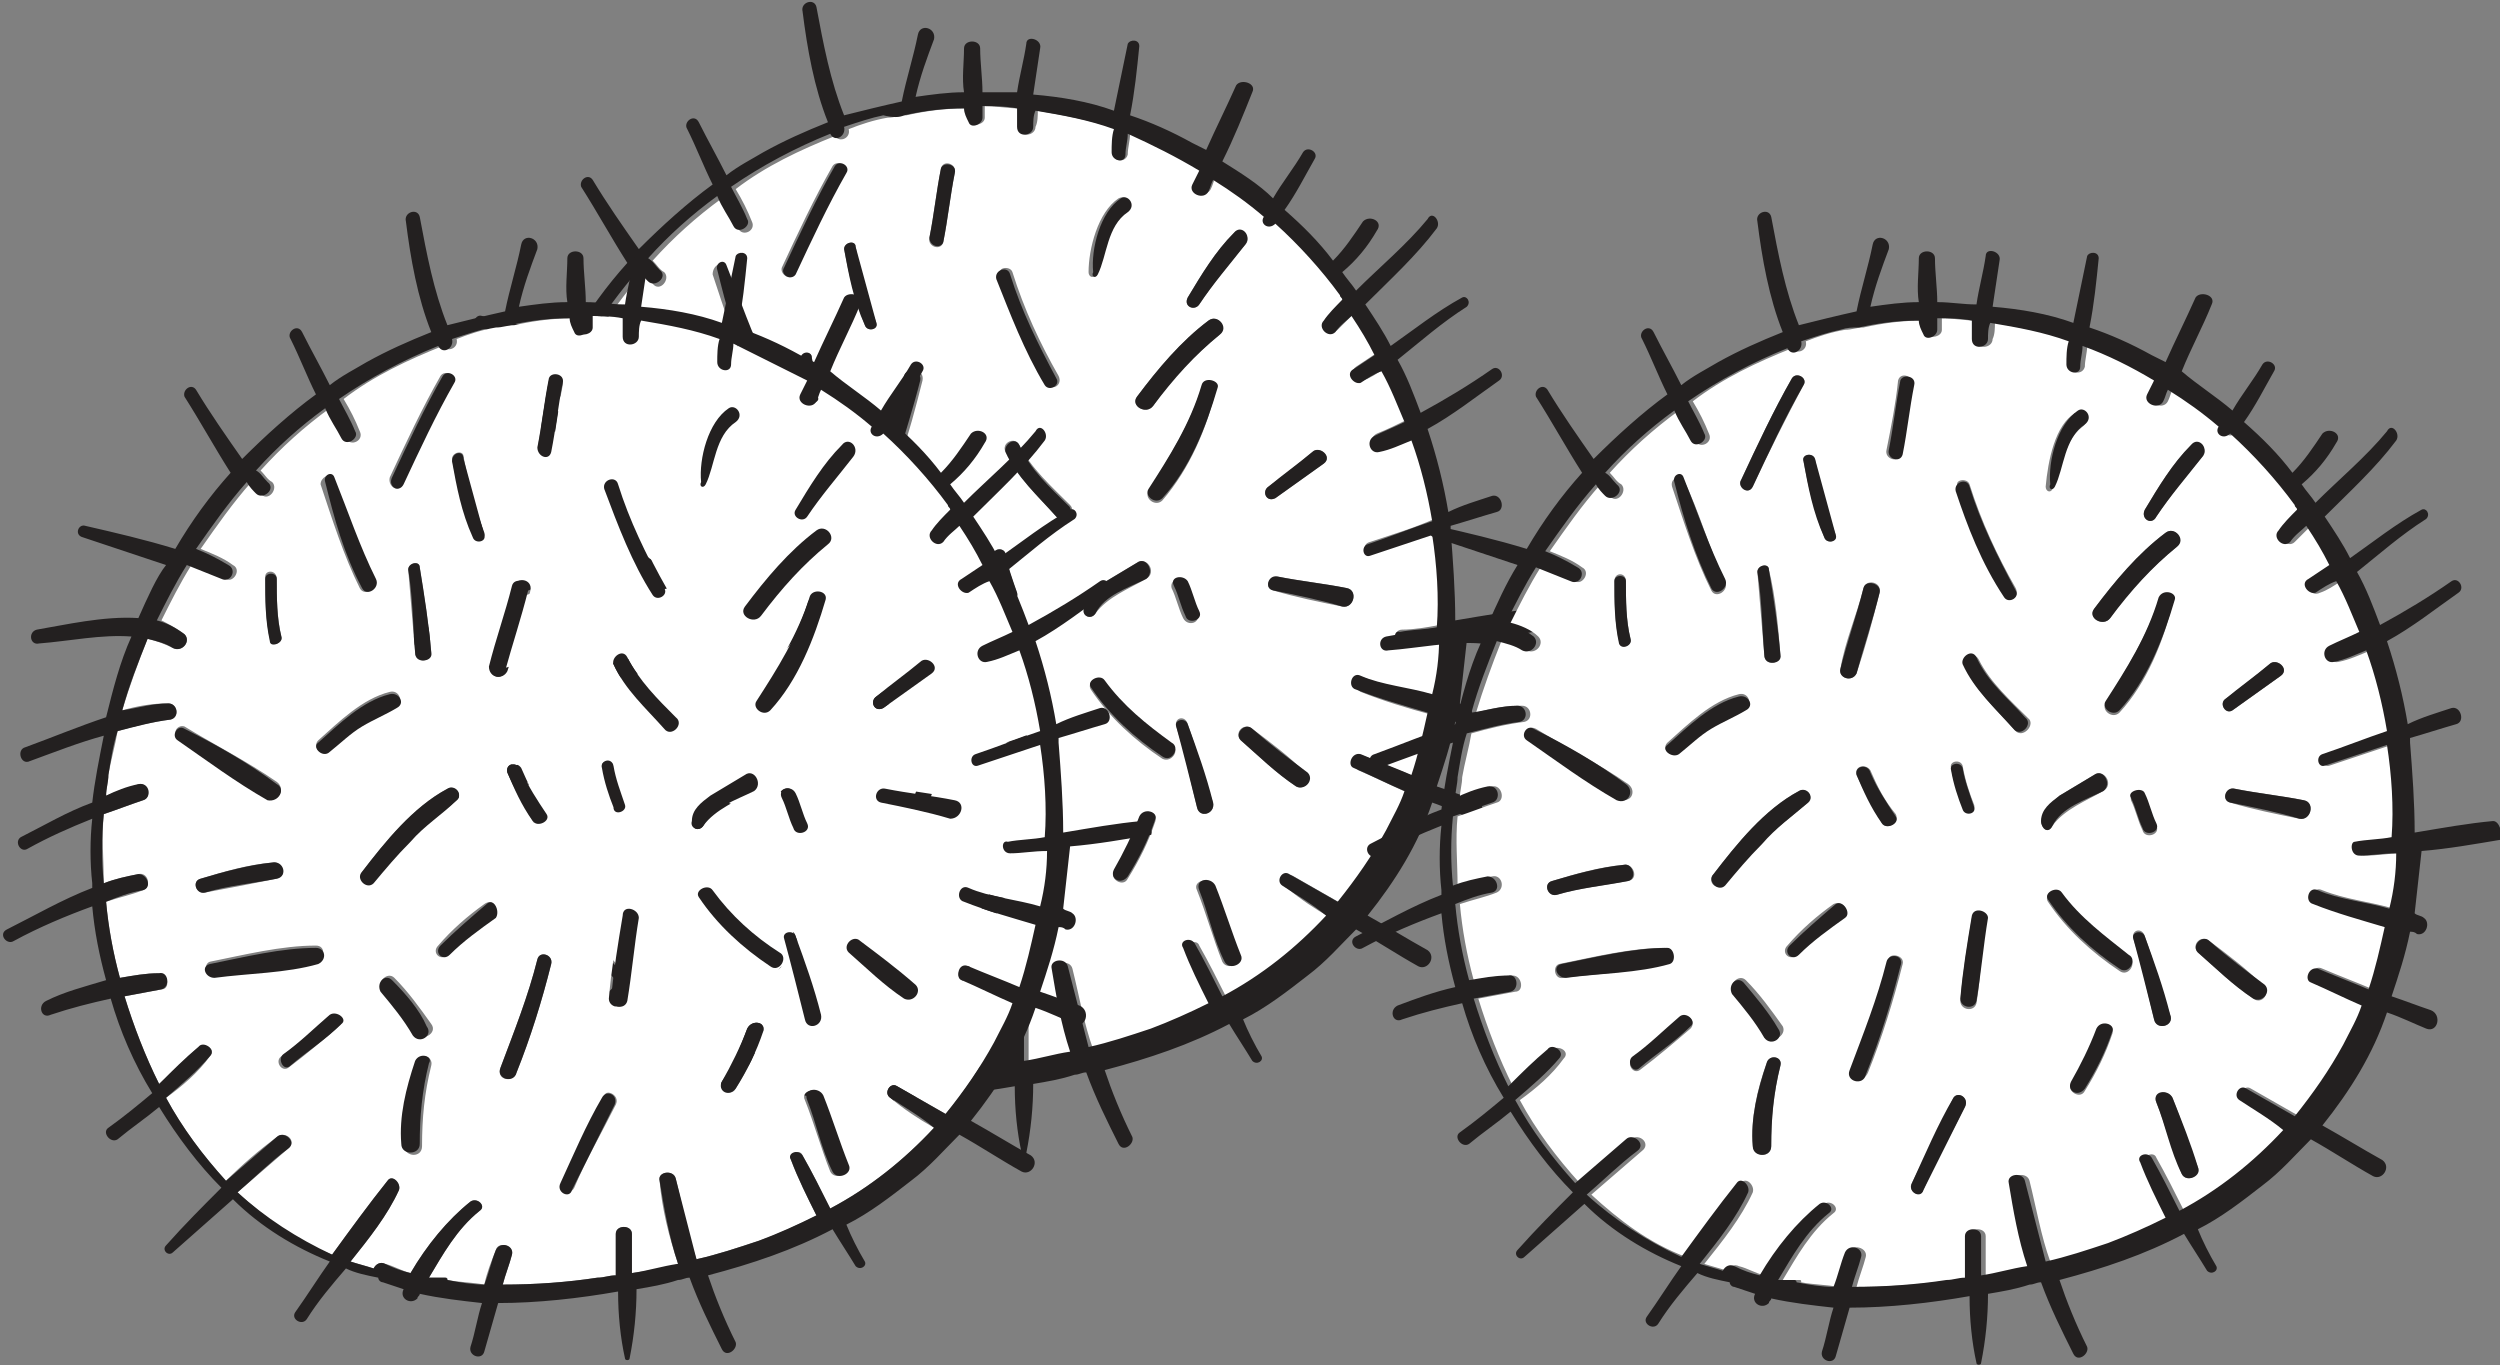 <?xml version="1.0" encoding="utf-8"?>
<!-- Generator: Adobe Illustrator 22.0.1, SVG Export Plug-In . SVG Version: 6.00 Build 0)  -->
<svg version="1.1" xmlns="http://www.w3.org/2000/svg" xmlns:xlink="http://www.w3.org/1999/xlink" x="0px" y="0px"
	 viewBox="0 0 108.4 59.2" style="enable-background:new 0 0 108.4 59.2;" xml:space="preserve">
<rect x="0" y="0" width="108.4" height="59.2" fill="#808080" stroke="none"/>
<style type="text/css">
	.st0{fill:#F2F2F2;}
	.st1{fill:#BFDEDC;}
	.st2{fill:#A6D8D0;}
	.st3{fill:#1A1A1A;}
	.st4{fill:#FFFFFF;}
	.st5{fill:#333333;}
	.st6{fill:none;stroke:#FFFFFF;stroke-width:3.002;stroke-miterlimit:10;}
	.st7{fill:#232020;}
	.st8{fill:#898989;}
	.st9{fill:#8A8A8A;}
	.st10{fill:#EDEFEE;}
	.st11{fill:#FEFEFE;}
	.st12{fill:#8B8B8B;}
	.st13{fill:#ABA9AA;}
	.st14{fill:#21B8CE;}
	.st15{fill:#21B7CE;}
	.st16{fill:#ABAAAA;}
	.st17{fill:#21B7CD;}
	.st18{fill:#ACAAAB;}
	.st19{fill:#23B7CE;}
	.st20{fill:#23B8CE;}
	.st21{fill:#ACABAB;}
	.st22{fill:#271E1D;}
	.st23{fill:#B1B0B1;}
	.st24{fill:#ABABAB;}
	.st25{fill:#ACACAC;}
	.st26{fill:#221A18;}
	.st27{fill:#B2B1B2;}
	.st28{fill:#2E2523;}
	.st29{fill:#261D1C;}
	.st30{fill:#281F1E;}
	.st31{fill:#2C2726;}
	.st32{fill:#292221;}
	.st33{fill:#2D2523;}
	.st34{fill:#342C2B;}
	.st35{fill:#E4ECEE;}
	.st36{fill:#302726;}
	.st37{fill:#2A2322;}
	.st38{fill:#E0DDDB;}
	.st39{fill:#322928;}
	.st40{fill:#312927;}
	.st41{fill:#281F1D;}
	.st42{fill:#403A38;}
	.st43{fill:#AEAEAE;}
	.st44{fill:#38302F;}
	.st45{fill:#E3EAEA;}
	.st46{fill:#E9EDEE;}
	.st47{fill:#E0DDDC;}
	.st48{fill:#322A29;}
	.st49{fill:#2A2222;}
	.st50{fill:#B3B3B3;}
	.st51{fill:#312928;}
	.st52{fill:#E7EDEC;}
	.st53{fill:#332D2B;}
	.st54{fill:#332D2C;}
	.st55{fill:#EAEEEE;}
	.st56{fill:#EBEEEE;}
	.st57{fill:#EAE8E6;}
	.st58{fill:#E9EDEC;}
	.st59{fill:#E6EDEF;}
	.st60{fill:#E3EBEF;}
	.st61{fill:#E2EBEC;}
	.st62{fill:#AEACAD;}
	.st63{fill:#E4ECEB;}
	.st64{fill:#ADABAC;}
	.st65{fill:#E7EDF1;}
	.st66{fill:#DAEAEC;}
	.st67{fill:#D9E7EB;}
	.st68{fill:#EAEEEC;}
	.st69{fill:#433D3B;}
	.st70{fill:#312A28;}
	.st71{fill:#EEECEA;}
	.st72{fill:#D4D0CE;}
	.st73{fill:#DFE9EF;}
	.st74{fill:#E4EAED;}
	.st75{fill:#E9EFF0;}
	.st76{fill:#E8EEF2;}
	.st77{fill:#E1EBEF;}
	.st78{fill:#96918F;}
	.st79{fill:#E9EDF4;}
	.st80{fill:#E3EAF0;}
	.st81{fill:#D5ECEF;}
	.st82{fill:#D0E4E8;}
	.st83{fill:#E0EBEE;}
	.st84{fill:#9DD8DD;}
	.st85{fill:#231919;}
	.st86{fill:#322A2A;}
	.st87{fill:#3A3734;}
	.st88{fill:#DAEAEF;}
	.st89{fill:#36BCCD;}
	.st90{fill:#CADEE7;}
	.st91{fill:#E3E3E0;}
	.st92{fill:#DCE7ED;}
	.st93{fill:#676362;}
	.st94{fill:#5C5757;}
	.st95{fill:#EAEDF1;}
	.st96{fill:#B2B1AE;}
	.st97{fill:#CCCCC8;}
	.st98{fill:#322E2D;}
	.st99{fill:#DBEADE;}
	.st100{fill:#99D6D5;}
	.st101{fill:#383230;}
	.st102{fill:#DBDBDB;}
	.st103{fill:#B2B2AE;}
	.st104{fill:#D0E3EA;}
	.st105{fill:#3A3432;}
	.st106{fill:#372F2C;}
	.st107{fill:#383332;}
	.st108{fill:#605C5B;}
	.st109{fill:#3B3634;}
	.st110{fill:#6EC9D3;}
	.st111{fill:#E9E6E4;}
	.st112{fill:#E6E4E5;}
	.st113{fill:#6DCDD8;}
	.st114{fill:#686563;}
	.st115{fill:#BCBBBB;}
	.st116{fill:#332C2B;}
	.st117{fill:#643991;}
	.st118{fill:#231D1C;}
	.st119{fill:#A8DCDE;}
	.st120{fill:#2DBBCB;}
	.st121{fill:#E8EFEA;}
	.st122{fill:#F2E22C;}
	.st123{fill:#322F2E;}
	.st124{fill:#3D3939;}
	.st125{fill:#6CC8D6;}
	.st126{fill:#A8DBDA;}
	.st127{fill:#363130;}
	.st128{fill:#D5D4D2;}
	.st129{fill:#F3E02C;}
	.st130{fill:#F8E01E;}
	.st131{fill:#9ED4D9;}
	.st132{fill:#3C3837;}
	.st133{fill:#2E2A29;}
	.st134{fill:#F4E327;}
	.st135{fill:#676665;}
	.st136{fill:#97D3D7;}
	.st137{fill:#BDE5EE;}
	.st138{fill:#4B4846;}
	.st139{fill:#BDE2EA;}
	.st140{fill:#696561;}
	.st141{fill:#6CCAD7;}
	.st142{fill:#C1E1D7;}
	.st143{fill:#575252;}
	.st144{fill:#DFDCDC;}
	.st145{fill:#392C2D;}
	.st146{fill:#EDEAE9;}
	.st147{fill:#CCC8C6;}
	.st148{fill:#7DD1D9;}
	.st149{fill:#484544;}
	.st150{fill:#95D0D6;}
	.st151{fill:#38BCCC;}
	.st152{fill:#592A84;}
	.st153{fill:#9ED6D6;}
	.st154{fill:#72CAD8;}
	.st155{fill:#74CEE0;}
	.st156{fill:#E2EDEE;}
	.st157{fill:#A7D9E0;}
	.st158{fill:#6E6967;}
	.st159{fill:#E5E7EF;}
	.st160{fill:#97D6DE;}
	.st161{fill:#625F5F;}
	.st162{fill:#C7C5C3;}
	.st163{fill:#8ED4DE;}
	.st164{fill:#D6D1D0;}
	.st165{fill:#92D1D9;}
	.st166{fill:#959391;}
	.st167{fill:#25B6C4;}
	.st168{fill:#644596;}
	.st169{fill:#403B3A;}
	.st170{fill:#322B2C;}
	.st171{fill:#7A7775;}
	.st172{fill:#2A2524;}
	.st173{fill:#525150;}
	.st174{fill:#B7DAD9;}
	.st175{fill:#33B8CC;}
	.st176{fill:#71CED3;}
	.st177{fill:#DBE9EE;}
	.st178{fill:#694E91;}
	.st179{fill:#989798;}
	.st180{fill:#8BD4D9;}
	.st181{fill:#95D8D8;}
	.st182{fill:#6A6766;}
	.st183{fill:#646362;}
	.st184{fill:#2C2827;}
	.st185{fill:#777675;}
	.st186{fill:#312E2B;}
	.st187{fill:#484443;}
	.st188{fill:#91D4DF;}
	.st189{fill:#B6D3DE;}
	.st190{fill:#9ED5DD;}
	.st191{fill:#3BBACC;}
	.st192{fill:#93D4D7;}
	.st193{fill:#82D4DC;}
	.st194{fill:#E6E3E2;}
	.st195{fill:#3EC1CC;}
	.st196{fill:#93D6DE;}
	.st197{fill:#23201F;}
	.st198{fill:#463F3F;}
	.st199{fill:#B4DBDC;}
	.st200{fill:#D6DF5F;}
	.st201{fill:#504A4A;}
	.st202{fill:#4B4645;}
	.st203{fill:#A1D7DD;}
	.st204{fill:#423D3B;}
	.st205{fill:#8CD9D4;}
	.st206{fill:#9DCFE0;}
	.st207{fill:#54C1D1;}
	.st208{fill:#96D7D6;}
	.st209{fill:#585352;}
	.st210{fill:#EFE019;}
	.st211{fill:#90D6DB;}
	.st212{fill:#3FC5CF;}
	.st213{fill:#C4DDEA;}
	.st214{fill:#716F6E;}
	.st215{fill:#94CECF;}
	.st216{fill:#4E4B4A;}
	.st217{fill:#6A6666;}
	.st218{fill:#ECE039;}
	.st219{fill:#454545;}
	.st220{fill:#4D4949;}
	.st221{fill:#443F3F;}
	.st222{fill:#40B5C3;}
	.st223{fill:#ACD9DC;}
	.st224{fill:#ECE12E;}
	.st225{fill:#63C7D2;}
	.st226{fill:#91D4D6;}
	.st227{fill:#393434;}
	.st228{fill:#2C2727;}
	.st229{fill:#474343;}
	.st230{fill:#676163;}
	.st231{fill:#302D2B;}
	.st232{fill:#99D0CF;}
	.st233{fill:#3E3E3D;}
	.st234{fill:#2C2826;}
	.st235{fill:#8ED5D4;}
	.st236{fill:#686362;}
	.st237{fill:#645191;}
	.st238{fill:#1B1A1A;}
	.st239{fill:#ECE041;}
	.st240{fill:#654391;}
	.st241{fill:#96D2DC;}
	.st242{fill:#43BED2;}
	.st243{fill:#90D4D9;}
	.st244{fill:#ACDBD8;}
	.st245{fill:#27B8C8;}
	.st246{fill:#B6D7DF;}
	.st247{fill:#8ED2D6;}
	.st248{fill:#D3CFCF;}
	.st249{fill:#42B7BE;}
	.st250{fill:#49BCCB;}
	.st251{fill:#524C4D;}
	.st252{fill:#D2CECD;}
	.st253{fill:#A6CEDE;}
	.st254{fill:#585858;}
	.st255{fill:#25211E;}
	.st256{fill:#79C4C6;}
	.st257{fill:#1C1A18;}
	.st258{fill:#8AD4D7;}
	.st259{fill:#BEE1EA;}
	.st260{fill:#656263;}
	.st261{fill:#1C1919;}
	.st262{fill:#93D4D2;}
	.st263{fill:#81CEDF;}
	.st264{fill:#9DD3E2;}
	.st265{fill:#342628;}
	.st266{fill:#F0EDEE;}
	.st267{fill:#2FBACA;}
	.st268{fill:#83CEDB;}
	.st269{fill:#6B6869;}
	.st270{fill:#ACD9D5;}
	.st271{fill:#83D6DB;}
	.st272{fill:#8BD3D6;}
	.st273{fill:#625F5E;}
	.st274{fill:#96D9D4;}
	.st275{fill:#D0C8C7;}
	.st276{fill:#312D2D;}
	.st277{fill:#706D6D;}
	.st278{fill:#5E5B59;}
	.st279{fill:#C4DFE5;}
	.st280{fill:#261F1C;}
	.st281{fill:#85D6D8;}
	.st282{fill:#8BCED5;}
	.st283{fill:#2B2928;}
	.st284{fill:#B2DDEC;}
	.st285{fill:#39BACA;}
	.st286{fill:#E6DD46;}
	.st287{fill:#53C0C7;}
	.st288{fill:#94D3C9;}
	.st289{fill:#88D3D4;}
	.st290{fill:#8BD4D6;}
	.st291{fill:#8FCFD8;}
	.st292{fill:#5DC3CC;}
	.st293{fill:#756E6F;}
	.st294{fill:#48C0C9;}
	.st295{fill:#3A3637;}
	.st296{fill:#42BFBD;}
	.st297{fill:#5E5D5B;}
	.st298{fill:#5C5554;}
	.st299{fill:#C3BCBA;}
	.st300{fill:#34C0CA;}
	.st301{fill:#1E1B1A;}
	.st302{fill:#7AD0DE;}
	.st303{fill:#514D4C;}
	.st304{fill:#211E1D;}
	.st305{fill:#1F1B1B;}
	.st306{fill:#ADD5E8;}
	.st307{fill:#464041;}
	.st308{fill:#474241;}
	.st309{fill:#888888;}
	.st310{fill:#8E8E8E;}
	.st311{fill:#8D8D8D;}
	.st312{fill:#939393;}
	.st313{fill:#251C1A;}
	.st314{fill:#2A2221;}
	.st315{fill:#27201F;}
	.st316{fill:#261E1C;}
	.st317{fill:#2E2826;}
	.st318{fill:#37302E;}
	.st319{fill:#332C2A;}
	.st320{fill:#DDDAD8;}
	.st321{fill:#D2CDCC;}
	.st322{fill:#A29A98;}
	.st323{fill:#C7C0BE;}
	.st324{fill:#403736;}
	.st325{fill:#3F3B39;}
	.st326{fill:#5F5757;}
	.st327{fill:#3B3837;}
	.st328{fill:#322E2E;}
	.st329{fill:#444241;}
	.st330{fill:#3B3535;}
	.st331{fill:#777573;}
	.st332{fill:#1D1A1A;}
	.st333{fill:#231F1E;}
	.st334{fill:#4A4846;}
	.st335{fill:#CFCAC8;}
	.st336{fill:#2C2928;}
	.st337{fill:#5A5755;}
	.st338{fill:#252422;}
	.st339{fill:#B4AFAD;}
	.st340{fill:#2B2827;}
	.st341{fill:#312D2C;}
	.st342{fill:#282524;}
	.st343{fill:#D0CBCA;}
	.st344{fill:#302D2D;}
	.st345{fill:#3A3634;}
	.st346{fill:#64615F;}
	.st347{fill:#B4B0AF;}
	.st348{fill:#221E1D;}
	.st349{fill:#464443;}
	.st350{fill:#ECECEC;}
	.st351{fill:#FCFCFC;}
	.st352{fill:#F1F0F0;}
	.st353{fill:#F9F8F9;}
	.st354{fill:#F8F7F7;}
	.st355{fill:#EBEDEE;}
	.st356{fill:#E3EBEE;}
	.st357{fill:#EEEDED;}
	.st358{fill:#EEE7E5;}
	.st359{fill:#BEB7B6;}
	.st360{fill:#F1EBE9;}
	.st361{fill:#EAECE7;}
	.st362{fill:#E9E9E9;}
	.st363{fill:#E3E2E3;}
	.st364{fill:#EAEAEA;}
	.st365{fill:#C2C0BE;}
	.st366{fill:#DFDDDE;}
	.st367{fill:#CECCC9;}
	.st368{fill:#D2D0CD;}
	.st369{fill:#F1EEED;}
	.st370{fill:#EEEEEC;}
	.st371{fill:#ECEDEC;}
	.st372{fill:#D6CECD;}
	.st373{fill:#D9D3D1;}
	.st374{fill:#D7D3D0;}
	.st375{fill:#C1BFBC;}
	.st376{fill:#E9E5E5;}
	.st377{fill:#EFEBEB;}
	.st378{fill:#ECE6E3;}
	.st379{fill:#534F4B;}
	.st380{fill:#E5DEDB;}
	.st381{fill:#2B2724;}
	.st382{fill:#E1DAD9;}
	.st383{fill:#F2EEEC;}
	.st384{fill:#A0D3D1;}
	.st385{fill:#9CD0E6;}
	.st386{fill:#5C348F;}
	.st387{fill:#A0D6DA;}
	.st388{fill:#A9D6DB;}
	.st389{fill:#C8C1C0;}
	.st390{fill:#A2D8E2;}
	.st391{fill:#ECEDE7;}
	.st392{fill:#B7DAE1;}
	.st393{fill:#E5EDF2;}
	.st394{fill:#5D318C;}
	.st395{fill:#A7D7D6;}
	.st396{fill:#A1D7E2;}
	.st397{fill:#AEDDD8;}
	.st398{fill:#E8EEF4;}
	.st399{fill:#C4E1E8;}
	.st400{fill:#9DD5D9;}
	.st401{fill:#55C4CB;}
	.st402{fill:#EAEDF3;}
	.st403{fill:#ECEFEE;}
	.st404{fill:#95D0DB;}
	.st405{fill:#7ECCD2;}
	.st406{fill:#ACD9D3;}
	.st407{fill:#85D6DD;}
	.st408{fill:#EFEBF5;}
	.st409{fill:#AEDBDB;}
	.st410{fill:#B0DBDD;}
	.st411{fill:#9AD2D3;}
	.st412{fill:#22B9CB;}
	.st413{fill:#D7EBE8;}
	.st414{fill:#E8EEF1;}
	.st415{fill:#E4EDEB;}
	.st416{fill:#ABD9DE;}
	.st417{fill:#DBEAEE;}
	.st418{fill:#E8EDEE;}
	.st419{fill:#EBEDF1;}
	.st420{fill:#A1CBD5;}
	.st421{fill:#E0EAEE;}
	.st422{fill:#A3D1D7;}
	.st423{fill:#E0EAEF;}
	.st424{fill:#44BFD2;}
	.st425{fill:#57357E;}
	.st426{fill:#A7DADC;}
	.st427{fill:#E5EEEF;}
	.st428{fill:#5BC4CA;}
	.st429{fill:#E3EAEF;}
	.st430{fill:#D5E7EE;}
	.st431{fill:#EEECEB;}
	.st432{fill:#A8DBDB;}
	.st433{fill:#29B8CB;}
	.st434{fill:#9DD5D3;}
	.st435{fill:#DFF0FA;}
	.st436{fill:#ECEBEB;}
	.st437{fill:#CEC9C7;}
	.st438{fill:#E8EDF1;}
	.st439{fill:#E6EDEE;}
	.st440{fill:#DAD5D3;}
	.st441{fill:#EBEFF2;}
	.st442{fill:#EAEFF2;}
	.st443{fill:#98D4D4;}
	.st444{fill:#A1D9D9;}
	.st445{fill:#ECE8E5;}
	.st446{fill:#F4F0EF;}
	.st447{fill:#EAEEF1;}
	.st448{fill:#E2EDF6;}
	.st449{fill:#A8D6D9;}
	.st450{fill:#E8EDED;}
	.st451{fill:#91D7D9;}
	.st452{fill:#EDEDEF;}
	.st453{fill:#ADD6D8;}
	.st454{fill:#86D2D9;}
	.st455{fill:#DBEAED;}
	.st456{fill:#C8E2EE;}
	.st457{fill:#CCC7C7;}
	.st458{fill:#A5D7D6;}
	.st459{fill:#A3D8DD;}
	.st460{fill:#E8E8E7;}
	.st461{fill:#EDECE9;}
	.st462{fill:#EEEAE9;}
	.st463{fill:#E3E3E1;}
	.st464{fill:#EFEAEA;}
	.st465{fill:#2E2524;}
	.st466{fill:#302927;}
	.st467{fill:#271F1E;}
	.st468{fill:#2E2624;}
	.st469{fill:#2F2826;}
	.st470{fill:#2B2221;}
	.st471{fill:#2B2624;}
	.st472{fill:#473E3E;}
	.st473{fill:#45403E;}
	.st474{fill:#E5DFDE;}
	.st475{fill:#2F2827;}
	.st476{fill:#E4DFDD;}
	.st477{fill:#D8D6D3;}
	.st478{fill:#C1B9B8;}
	.st479{fill:#3E3837;}
	.st480{fill:#403A3A;}
	.st481{fill:#4D4544;}
	.st482{fill:#D9D8D7;}
	.st483{fill:#4B4646;}
	.st484{fill:#CDC8C5;}
	.st485{fill:#CCC8C5;}
	.st486{fill:#B3B0AF;}
	.st487{fill:#231E1E;}
	.st488{fill:#241D1D;}
	.st489{fill:#D9D4D1;}
	.st490{fill:#DED8D7;}
	.st491{fill:#393635;}
	.st492{fill:#45413F;}
	.st493{fill:#3E3938;}
	.st494{fill:#3D3837;}
	.st495{fill:#D8D3D3;}
	.st496{fill:#251D1D;}
	.st497{fill:#42403F;}
	.st498{fill:#474041;}
	.st499{fill:#9D9594;}
	.st500{fill:#B7B4B3;}
	.st501{fill:#7C7775;}
	.st502{fill:#BCB8B7;}
	.st503{fill:#3A3434;}
	.st504{fill:#CBC6C4;}
	.st505{fill:#44413F;}
	.st506{fill:#3B3736;}
	.st507{fill:#2C2828;}
	.st508{fill:#242322;}
	.st509{fill:#454241;}
	.st510{fill:#686263;}
	.st511{fill:#211E1C;}
	.st512{fill:#B3ADAD;}
	.st513{fill:#6E6C6A;}
	.st514{fill:#514F4E;}
	.st515{fill:#282424;}
	.st516{fill:#363433;}
	.st517{fill:#595152;}
	.st518{fill:#54504E;}
	.st519{fill:#302E2D;}
	.st520{fill:#2E2B29;}
	.st521{fill:#7E7877;}
	.st522{fill:#1F1A19;}
	.st523{fill:#393837;}
	.st524{fill:#302929;}
	.st525{fill:#AFAFAF;}
	.st526{fill:#B5B5B5;}
	.st527{fill:#BDBDBD;}
	.st528{fill:#C6C6C6;}
	.st529{fill:#B0AEAF;}
	.st530{fill:#BDBBBC;}
	.st531{fill:#B2B0B0;}
	.st532{fill:#B1B0B0;}
	.st533{fill:#EAE9E9;}
	.st534{fill:#E4E3E3;}
	.st535{fill:#BEBCBD;}
	.st536{fill:#AEADAE;}
	.st537{fill:#ADACAD;}
	.st538{fill:#A4D3DB;}
	.st539{fill:#EFE91A;}
	.st540{fill:#EDEEF0;}
	.st541{fill:#DFEAF0;}
	.st542{fill:#623992;}
	.st543{fill:#AFDCE9;}
	.st544{fill:#97D7DC;}
	.st545{fill:#ABD9D6;}
	.st546{fill:#F1EDED;}
	.st547{fill:#E3DFDE;}
	.st548{fill:#ECEBE7;}
	.st549{fill:#DDDDD9;}
	.st550{fill:#DDDBD8;}
	.st551{fill:#E7E4E2;}
	.st552{fill:#F2EBE9;}
	.st553{fill:#C9C4C2;}
	.st554{fill:#D7D1CF;}
	.st555{fill:#EEECE9;}
	.st556{fill:#D6D0CF;}
	.st557{fill:#F5EEEB;}
	.st558{fill:#DFD8D7;}
	.st559{fill:#CBC8C6;}
	.st560{fill:#C8C2C0;}
	.st561{fill:#DCD7D5;}
	.st562{fill:#E4DDDC;}
	.st563{fill:#F1EFEC;}
	.st564{fill:#F0EDEB;}
	.st565{fill:#036EB8;}
	.st566{fill:#666666;}
	.st567{fill-rule:evenodd;clip-rule:evenodd;fill:#52C0E1;}
	.st568{fill-rule:evenodd;clip-rule:evenodd;fill:#48B0D2;}
	.st569{fill-rule:evenodd;clip-rule:evenodd;fill:#3E9FC3;}
	.st570{fill:#CEF3FF;}
	.st571{fill:#C7B299;}
	.st572{fill:none;stroke:#C7B299;stroke-width:2;stroke-miterlimit:10;}
	.st573{clip-path:url(#SVGID_4_);}
	.st574{clip-path:url(#SVGID_6_);}
	.st575{clip-path:url(#SVGID_8_);}
	.st576{fill:#9A9A9A;}
	.st577{fill:#4B4B4B;}
	.st578{fill:#515151;}
	.st579{fill:#989898;}
	.st580{fill:#797979;}
	.st581{fill:#6E6E6E;}
	.st582{fill:#BABABA;}
	.st583{fill:#7F7F7F;}
	.st584{fill:#949494;}
	.st585{fill:#C5C5C5;}
	.st586{fill:#7C7C7C;}
	.st587{fill:#919191;}
	.st588{fill:#A2A2A2;}
	.st589{fill:#A7A7A7;}
	.st590{fill:#8C8C8C;}
	.st591{fill:#6C6C6C;}
	.st592{fill:#5F5F5F;}
	.st593{fill:#616161;}
	.st594{fill:#9B9B9B;}
	.st595{fill:#D1D1D1;}
	.st596{fill:#A9A9A9;}
	.st597{fill:#848484;}
	.st598{fill:#5E5E5E;}
	.st599{fill:#4D4D4D;}
	.st600{fill:#7B7B7B;}
	.st601{fill:#262626;}
	.st602{fill:#5D5D5D;}
	.st603{fill:#FBFBFB;}
	.st604{fill:#696969;}
	.st605{fill:#6B6B6B;}
	.st606{fill:#0F0F0F;}
	.st607{fill:#5B5B5B;}
	.st608{fill:#353535;}
	.st609{fill:#272727;}
	.st610{fill:#383838;}
	.st611{fill:#A0A0A0;}
	.st612{fill:#CFCFCF;}
	.st613{fill:#D0D0D0;}
	.st614{fill:#636363;}
	.st615{fill:#E5E5E5;}
	.st616{fill:#343434;}
	.st617{fill:#545454;}
	.st618{fill:#525252;}
	.st619{fill:#B4B4B4;}
	.st620{fill:#D5D5D5;}
	.st621{fill:#707070;}
	.st622{fill:#F1F1F1;}
	.st623{fill:#767676;}
	.st624{fill:#E2E2E2;}
	.st625{fill:#AAAAAA;}
	.st626{fill:#4C4C4C;}
	.st627{fill:#7A7A7A;}
	.st628{fill:#A3A3A3;}
	.st629{fill:#C2C2C2;}
	.st630{fill:#808080;}
	.st631{fill:#9E9E9E;}
	.st632{fill:#2D2D2D;}
	.st633{fill:#787878;}
	.st634{fill:#8F8F8F;}
	.st635{fill:#5C5C5C;}
	.st636{fill:#303030;}
	.st637{fill:#E3E3E3;}
	.st638{fill:#9F9F9F;}
	.st639{fill:#B7B7B7;}
	.st640{fill:#6F6F6F;}
	.st641{fill:#999999;}
	.st642{fill:#6D6D6D;}
	.st643{fill:#909090;}
	.st644{fill:#BFBFBF;}
	.st645{fill:#B2B2B2;}
	.st646{fill:#3D3D3D;}
	.st647{fill:#1D1D1D;}
	.st648{fill:#777777;}
	.st649{fill:#606060;}
	.st650{fill:#6A6A6A;}
	.st651{fill:#373737;}
	.st652{fill:#575757;}
	.st653{fill:#727272;}
	.st654{fill:#717171;}
	.st655{fill:#737373;}
	.st656{fill:#F9F9F9;}
	.st657{fill:#ADADAD;}
	.st658{fill:#7E7E7E;}
	.st659{fill:#555555;}
	.st660{fill:#818181;}
	.st661{fill:#A8A8A8;}
	.st662{fill:#B9B9B9;}
	.st663{fill:#EBEBEB;}
	.st664{fill:#B6B6B6;}
	.st665{fill:#646464;}
	.st666{fill:#D6D6D6;}
	.st667{fill:#171717;}
	.st668{fill:#202020;}
	.st669{fill:#464646;}
	.st670{fill:#A6A6A6;}
	.st671{fill:#BEBEBE;}
	.st672{fill:#0C0C0C;}
	.st673{fill:#2E2E2E;}
	.st674{fill:#676767;}
	.st675{fill:#878787;}
	.st676{fill:#4F4F4F;}
	.st677{fill:#9C9C9C;}
	.st678{fill:#3B3B3B;}
	.st679{fill:#565656;}
	.st680{fill:#404040;}
	.st681{fill:#E6E6E6;}
	.st682{fill:#DFDFDF;}
	.st683{fill:#0E0E0E;}
	.st684{fill:#232323;}
	.st685{fill:#747474;}
	.st686{fill:#393939;}
	.st687{fill:#444444;}
	.st688{fill:#242424;}
	.st689{fill:#E7E7E7;}
	.st690{fill:#2B2B2B;}
	.st691{fill:#EF8F8F;}
	.st692{fill:none;stroke:#000000;stroke-width:1.5;stroke-miterlimit:10;}
	.st693{fill:#CCCCCC;}
	.st694{fill:#FFFFFF;stroke:#000000;stroke-width:0.75;stroke-miterlimit:10;}
	.st695{fill:none;}
	.st696{fill:#FCEE21;}
	.st697{fill:#FBB03B;}
	.st698{fill:#F2F49D;}
	.st699{fill:#F5B39D;}
	.st700{clip-path:url(#SVGID_18_);}
	.st701{clip-path:url(#SVGID_20_);}
	.st702{fill:none;stroke:#2D2D2D;stroke-width:0.401;stroke-miterlimit:10;}
	.st703{fill:none;stroke:#1D0600;stroke-width:0.401;stroke-miterlimit:10;}
	.st704{fill:none;stroke:#4D4D4D;stroke-width:0.668;stroke-miterlimit:10;}
	.st705{fill:#EF846A;}
	.st706{fill:none;stroke:#666666;stroke-miterlimit:10;}
	.st707{fill:none;stroke:#FFFFFF;stroke-width:1.746;stroke-linecap:round;stroke-miterlimit:10;}
	.st708{fill:none;stroke:#4D4D4D;stroke-width:2;stroke-miterlimit:10;}
	.st709{fill:#FFFFFF;stroke:#939393;stroke-width:0.569;stroke-miterlimit:10;}
	.st710{fill:none;stroke:#CECECE;stroke-width:2;stroke-miterlimit:10;}
	.st711{fill:#FFFFFF;stroke:#939393;stroke-width:0.864;stroke-miterlimit:10;}
	.st712{fill:#48B0D2;}
	.st713{fill:#A3CCE8;}
	.st714{fill:#FFFFFF;stroke:#000000;stroke-width:0.25;stroke-miterlimit:10;}
	.st715{fill:#232020;stroke:#000000;stroke-width:0.25;stroke-miterlimit:10;}
	.st716{fill:none;stroke:#4D4D4D;stroke-miterlimit:10;}
	.st717{fill:#FFFF8F;stroke:#4D4D4D;stroke-miterlimit:10;}
	.st718{fill:#079DEF;}
	.st719{fill:#3BB5EA;}
	.st720{fill:#70B279;}
	.st721{fill:#F5B19B;}
	.st722{fill:#CE424D;}
	.st723{fill:#998675;}
	.st724{fill:none;stroke:#A0A0A0;stroke-width:1.001;stroke-miterlimit:10;}
	.st725{fill:none;stroke:#A0A0A0;stroke-width:0.248;stroke-miterlimit:10;}
	.st726{fill:none;stroke:#A0A0A0;stroke-width:0.25;stroke-miterlimit:10;}
</style>
<g id="bg">
</g>
<g id="圖層_1">
</g>
<g id="text">
	<g>
		<g>
			<path class="st4" d="M60.8,27.3c0.5,0,1.1-0.1,1.6-0.2c0-1.3,0-2.7-0.2-4c-0.9,0.3-1.8,0.6-2.7,0.9c-0.3,0.1-0.5-0.4-0.1-0.5
				c0.9-0.3,1.9-0.6,2.8-1c-0.2-1.2-0.5-2.4-0.9-3.5c-0.5,0.2-0.9,0.4-1.4,0.5c-0.4,0.1-0.6-0.5-0.2-0.7c0.5-0.2,0.9-0.4,1.3-0.6
				c-0.3-0.8-0.6-1.5-1-2.2c-0.3,0.2-0.6,0.4-0.9,0.5c-0.4,0.2-0.7-0.3-0.3-0.6c0.3-0.2,0.6-0.4,0.9-0.6c-0.3-0.6-0.7-1.2-1-1.7
				c-0.2,0.2-0.5,0.5-0.7,0.7c-0.3,0.3-0.8-0.2-0.5-0.5c0.3-0.3,0.5-0.6,0.8-0.9c0-0.1-0.1-0.1-0.1-0.2c-0.8-1.1-1.8-2.2-2.8-3.1
				c-0.2,0.2-0.6,0-0.5-0.3c0,0,0,0,0,0c-0.7-0.6-1.4-1.1-2.2-1.6c-0.1,0.2-0.1,0.3-0.2,0.5c-0.2,0.4-0.9,0.1-0.7-0.3
				c0.1-0.2,0.2-0.4,0.3-0.6c-1-0.6-2-1.1-3.1-1.5c0,0.3-0.1,0.6-0.1,0.9c-0.1,0.4-0.7,0.3-0.6-0.1c0-0.3,0.1-0.7,0.1-1
				c-1.1-0.4-2.3-0.6-3.4-0.8c0,0.2,0,0.5-0.1,0.7c0,0.4-0.7,0.5-0.7,0c0-0.3,0-0.5,0-0.8c-0.5,0-1-0.1-1.5-0.1c0,0.2,0,0.3,0,0.5
				c0,0.3-0.5,0.4-0.6,0.2C42,5.2,41.9,5,41.9,4.7c-0.9,0-1.7,0.1-2.6,0.3c0,0,0,0,0,0c-0.3,0-0.5,0.1-0.8,0.1
				c-0.6,0.1-1.2,0.3-1.7,0.5c0.1,0.4-0.4,0.6-0.6,0.3c0,0,0,0,0,0c-1.5,0.6-3,1.3-4.3,2.3c0.3,0.5,0.5,0.9,0.7,1.4
				c0.2,0.4-0.4,0.7-0.6,0.3c-0.3-0.4-0.5-0.9-0.7-1.3c-1.1,0.8-2.1,1.7-3,2.7c0.2,0.2,0.3,0.4,0.5,0.5c0.3,0.3-0.2,0.9-0.5,0.5
				c-0.2-0.2-0.3-0.4-0.4-0.5c-0.8,0.9-1.5,1.9-2.2,2.9c0.5,0.2,1,0.4,1.4,0.7c0.4,0.2,0,0.8-0.3,0.6c-0.5-0.2-1-0.4-1.5-0.6
				c-0.5,0.8-0.9,1.6-1.3,2.4c0.4,0.1,0.9,0.3,1.2,0.6c0.3,0.3-0.1,0.8-0.5,0.6c-0.4-0.2-0.7-0.3-1.1-0.4c-0.4,1-0.8,2.1-1.1,3.1
				c0.7-0.2,1.3-0.3,2-0.3c0.4,0,0.5,0.6,0.1,0.7c-0.8,0.1-1.6,0.3-2.3,0.5c-0.1,0.6-0.3,1.3-0.4,1.9c0,0.3-0.1,0.6-0.1,0.9
				c0.5-0.2,1-0.3,1.4-0.5c0.4-0.1,0.6,0.6,0.2,0.7c-0.6,0.2-1.1,0.4-1.7,0.6c-0.1,1,0,2,0,3c0.5-0.2,1-0.3,1.5-0.4
				c0.4-0.1,0.6,0.5,0.2,0.7c-0.5,0.2-1,0.3-1.6,0.5c0.1,1.1,0.3,2.2,0.6,3.3c0.6-0.1,1.1-0.2,1.7-0.2c0.4,0,0.5,0.7,0.1,0.7
				c-0.5,0.1-1.1,0.2-1.6,0.3c0.4,1.3,0.9,2.6,1.5,3.8c0.6-0.5,1.1-1.1,1.7-1.6c0.3-0.2,0.8,0.1,0.5,0.4c-0.5,0.7-1.2,1.3-1.9,1.8
				c0.7,1.3,1.6,2.5,2.6,3.6c0.7-0.7,1.4-1.3,2.2-1.9c0.4-0.3,0.9,0.2,0.5,0.5c-0.7,0.6-1.5,1.3-2.2,1.9c1.2,1.1,2.5,2.1,4.1,2.7
				c0.8-1.1,1.6-2.2,2.4-3.2c0.2-0.3,0.6,0.1,0.5,0.4c-0.5,1.1-1.3,2.1-2.1,3.1c0.3,0.1,0.7,0.2,1,0.3c0.1-0.2,0.3-0.3,0.5-0.2
				c0.4,0.1,0.7,0.3,1.1,0.4c0.7-1.2,1.6-2.3,2.6-3.1c0.3-0.2,0.7,0.2,0.4,0.4c-1,0.8-1.6,1.9-2.2,2.9c0,0,0.1,0,0.1,0
				c0.2,0,0.4,0,0.6,0c0.1,0,0.1,0,0.1,0.1c0.5,0.1,1.1,0.1,1.6,0.2c0.1-0.5,0.3-1,0.5-1.5c0.1-0.4,0.8-0.2,0.7,0.2
				c-0.1,0.4-0.3,0.9-0.4,1.3c1.4,0,2.8-0.1,4.1-0.3c0.3,0,0.5-0.1,0.8-0.1c0-0.6,0-1.2,0-1.8c0-0.4,0.7-0.4,0.7,0
				c0,0.5,0,1.1,0,1.7c0.7-0.1,1.4-0.2,2-0.4c-0.4-1.2-0.7-2.4-0.8-3.6c-0.1-0.4,0.6-0.5,0.7-0.1c0.3,1.2,0.5,2.4,0.9,3.5
				c0.9-0.2,1.8-0.5,2.7-0.8c0.9-0.3,1.7-0.7,2.5-1.1c-0.4-0.8-0.8-1.6-1.1-2.4c-0.1-0.3,0.4-0.5,0.5-0.2c0.4,0.7,0.8,1.5,1.2,2.3
				c1.7-0.9,3.2-2.1,4.5-3.5c-0.7-0.4-1.3-0.8-1.9-1.3c-0.3-0.2,0-0.7,0.3-0.5c0.7,0.4,1.4,0.8,2.1,1.2c0.8-0.9,1.5-2,2.1-3.1
				c0.3-0.5,0.5-1.1,0.8-1.7c-0.7-0.3-1.5-0.7-2.2-1c-0.3-0.2-0.1-0.8,0.3-0.6c0.7,0.3,1.5,0.6,2.2,0.9c0.3-0.9,0.6-1.8,0.7-2.7
				c-1.1-0.3-2.1-0.6-3.1-1c-0.4-0.2-0.2-0.8,0.2-0.6c1,0.4,2.1,0.5,3.1,0.8c0.1-0.8,0.2-1.6,0.3-2.4c-0.5,0-1,0.1-1.6,0.1
				C60.4,27.9,60.4,27.3,60.8,27.3z M55,21.1c0.7-0.5,1.3-1,1.9-1.5c0.3-0.3,0.9,0.2,0.5,0.5c-0.7,0.5-1.4,1-2.1,1.5
				C54.9,21.8,54.7,21.3,55,21.1z M51.5,12.9c0.6-1,1.2-2,2-2.8c0.3-0.3,0.8,0.2,0.5,0.5c-0.7,0.8-1.4,1.7-2,2.6
				C51.8,13.5,51.3,13.3,51.5,12.9z M49.3,17.2c0.9-1.2,1.9-2.4,3.1-3.3c0.4-0.3,0.8,0.3,0.5,0.6c-1.1,0.9-2.1,1.9-2.9,3.1
				C49.7,18,49,17.6,49.3,17.2z M50.4,21.7c-0.3,0.3-0.8-0.1-0.6-0.4c0.9-1.5,1.8-2.9,2.3-4.5c0.1-0.4,0.8-0.2,0.6,0.2
				C52.3,18.6,51.6,20.3,50.4,21.7z M51.3,26.8c-0.2-0.4-0.3-0.9-0.5-1.3c-0.1-0.4,0.5-0.6,0.6-0.2c0.2,0.4,0.3,0.9,0.5,1.3
				C52.1,27,51.5,27.2,51.3,26.8z M48.5,8.6c0.4-0.2,0.7,0.3,0.3,0.6c-0.8,0.6-0.9,1.8-1.3,2.7c-0.1,0.2-0.3,0.1-0.3-0.1
				C47.2,10.8,47.6,9.2,48.5,8.6z M43.9,11.8c0.5,1.6,1.2,3.1,2,4.5c0.2,0.4-0.3,0.7-0.5,0.3c-0.9-1.4-1.6-3-2-4.7
				C43.2,11.6,43.8,11.5,43.9,11.8z M43.6,24c0.1,0.6,0.3,1.2,0.5,1.7c0.1,0.3-0.4,0.5-0.5,0.1c-0.2-0.6-0.4-1.1-0.5-1.7
				C43,23.8,43.5,23.7,43.6,24z M40.8,7.3c0.1-0.4,0.7-0.2,0.6,0.2c-0.2,1-0.3,2-0.5,3c-0.1,0.4-0.7,0.2-0.6-0.2
				C40.5,9.3,40.6,8.3,40.8,7.3z M40.1,26.5c-0.4-0.7-0.8-1.4-1.1-2.1c-0.1-0.4,0.4-0.5,0.6-0.2c0.3,0.7,0.6,1.3,1.1,1.9
				C40.9,26.5,40.3,26.8,40.1,26.5z M37.1,10.7c0.2,1.1,0.5,2.2,0.9,3.3c0.1,0.3-0.4,0.4-0.5,0.1c-0.4-1-0.7-2.2-0.9-3.3
				C36.6,10.5,37.1,10.4,37.1,10.7z M33.9,11.6c0.7-1.5,1.4-3,2.2-4.4c0.2-0.3,0.7,0,0.5,0.3c-0.8,1.5-1.5,2.9-2.2,4.4
				C34.3,12.2,33.8,11.9,33.9,11.6z M35.7,19.2c0,0.4-0.7,0.5-0.7,0c-0.1-1.2-0.2-2.4-0.3-3.6c0-0.3,0.5-0.4,0.5-0.1
				C35.4,16.7,35.6,18,35.7,19.2z M31.4,11.6c0.7,1.4,1.1,3,1.8,4.4c0.2,0.4-0.4,0.8-0.6,0.4c-0.7-1.4-1.2-3-1.7-4.5
				C30.9,11.5,31.3,11.3,31.4,11.6z M30.8,23c0.9-0.8,1.9-1.8,3.1-2.1c0.4-0.1,0.6,0.4,0.3,0.6c-0.5,0.3-1,0.5-1.5,0.8
				c-0.5,0.4-0.9,0.7-1.4,1.1C31,23.7,30.5,23.3,30.8,23z M29,15.9c0,0.8,0,1.7,0.2,2.5c0.1,0.3-0.5,0.5-0.5,0.1
				c-0.2-0.9-0.2-1.8-0.2-2.7C28.5,15.6,29,15.6,29,15.9z M25,22.4c1.3,0.8,2.7,1.5,4,2.4c0.4,0.3,0.1,0.9-0.4,0.6
				c-1.3-0.7-2.6-1.7-3.9-2.6C24.4,22.7,24.7,22.2,25,22.4z M25.9,29.6c-0.4,0.1-0.6-0.5-0.2-0.6c1-0.3,2-0.6,3.1-0.7
				c0.4-0.1,0.7,0.6,0.2,0.7C28,29.2,27,29.3,25.9,29.6z M26.3,33.2c-0.4,0.1-0.5-0.5-0.2-0.6c1.5-0.3,3.1-0.7,4.6-0.7
				c0.4,0,0.4,0.5,0.1,0.6C29.4,33,27.8,33,26.3,33.2z M31.7,35.4c-0.7,0.6-1.4,1.2-2.2,1.8c-0.3,0.2-0.6-0.3-0.3-0.5
				c0.7-0.5,1.4-1.1,2-1.7C31.6,34.6,32.1,35.1,31.7,35.4z M32.7,28.7c1-1.3,2.2-2.8,3.7-3.6c0.3-0.2,0.7,0.3,0.4,0.5
				c-0.7,0.6-1.4,1.1-2,1.7c-0.6,0.6-1.1,1.2-1.6,1.8C32.9,29.4,32.5,29,32.7,28.7z M35.7,37c-0.3,1.2-0.4,2.3-0.4,3.5
				c0,0.5-0.7,0.5-0.8,0c-0.1-1.2,0.2-2.5,0.6-3.6C35.2,36.5,35.8,36.6,35.7,37z M35,35.7c-0.4-0.7-0.9-1.3-1.4-1.9
				c-0.3-0.3,0.2-0.8,0.5-0.5c0.6,0.6,1.1,1.3,1.6,2C36,35.7,35.3,36.1,35,35.7z M38.4,30.6c-0.7,0.5-1.4,1-2,1.6
				c-0.3,0.3-0.7-0.1-0.4-0.4c0.6-0.7,1.3-1.3,2-1.8C38.4,29.8,38.7,30.4,38.4,30.6z M38.3,19.8c0.2-1.2,0.7-2.3,1-3.5
				c0.1-0.4,0.8-0.3,0.7,0.2c-0.3,1.2-0.6,2.3-1,3.5C38.8,20.4,38.2,20.2,38.3,19.8z M40.9,32.6c-0.4,1.6-0.9,3.2-1.5,4.7
				c-0.2,0.5-0.9,0.3-0.7-0.2c0.6-1.6,1.2-3.1,1.6-4.7C40.4,32,41,32.2,40.9,32.6z M43.7,38.7c-0.6,1.2-1.3,2.4-1.8,3.6
				c-0.2,0.4-0.7,0-0.5-0.3c0.6-1.2,1.2-2.5,1.8-3.7C43.3,38.1,43.9,38.4,43.7,38.7z M44.1,34.3c-0.1,0.4-0.7,0.3-0.7-0.1
				c0.1-1.2,0.3-2.4,0.5-3.6c0.1-0.4,0.7-0.2,0.6,0.2C44.4,31.9,44.4,33.1,44.1,34.3z M45.8,22.4c-0.8-0.9-1.7-1.7-2.2-2.8
				c-0.2-0.4,0.4-0.7,0.6-0.3c0.5,1,1.4,1.8,2.2,2.6C46.7,22.2,46.2,22.8,45.8,22.4z M47,26.4c0.1-0.5,0.5-0.8,0.8-1.1
				c0.5-0.3,1-0.6,1.5-0.9c0.4-0.3,0.9,0.4,0.4,0.7c-0.7,0.4-1.7,0.8-2.2,1.5C47.3,26.9,46.9,26.7,47,26.4z M50.1,35.6
				c-0.3,0.9-0.7,1.7-1.2,2.5c-0.2,0.4-0.8,0-0.6-0.3c0.5-0.7,0.8-1.5,1.1-2.3C49.6,35,50.2,35.2,50.1,35.6z M50.4,32.9
				c-1.2-0.8-2.3-1.8-3.1-3c-0.2-0.3,0.3-0.7,0.6-0.3c0.8,1.1,1.8,1.9,2.9,2.7C51.2,32.5,50.8,33.1,50.4,32.9z M51.9,35
				c-0.3-1.2-0.5-2.3-0.9-3.5c-0.1-0.4,0.4-0.5,0.5-0.1c0.4,1.1,0.7,2.3,1.1,3.4C52.7,35.3,52,35.5,51.9,35z M53,41.7
				c-0.4-1-0.7-2.1-1.1-3.1c-0.2-0.4,0.5-0.6,0.7-0.2c0.4,1,0.7,2,1.1,3C53.9,41.8,53.2,42.1,53,41.7z M56.2,34.1
				c-0.9-0.6-1.6-1.3-2.4-2c-0.3-0.3,0.1-0.8,0.5-0.5c0.8,0.6,1.6,1.2,2.3,1.9C57,33.8,56.5,34.3,56.2,34.1z M58.2,26.3
				c-1-0.2-2-0.4-3-0.7C54.8,25.5,55,25,55.4,25c1,0.2,2,0.3,3,0.5C58.9,25.6,58.7,26.4,58.2,26.3z"/>
			<g>
				<path class="st7" d="M66.5,26.4c-1.1,0.1-2.2,0.3-3.4,0.5c0-1.3-0.1-2.6-0.2-3.9c0-0.1,0-0.1,0-0.2c0.7-0.2,1.3-0.4,2-0.6
					c0.4-0.1,0.2-0.8-0.2-0.7c-0.6,0.2-1.3,0.4-1.9,0.7c-0.2-1.2-0.5-2.4-0.9-3.6c1.1-0.6,2.1-1.4,3.1-2.1c0.3-0.2,0-0.7-0.3-0.5
					c-1,0.7-2,1.3-3.1,1.9c-0.3-0.8-0.6-1.6-1-2.3c1-0.8,1.9-1.6,3-2.3c0.2-0.2,0-0.5-0.2-0.4c-1.1,0.6-2.1,1.4-3.1,2.1
					c-0.3-0.6-0.7-1.2-1.1-1.8c1.1-1.1,2.2-2.1,3.1-3.3c0.2-0.3-0.2-0.8-0.4-0.4c-0.9,1.1-2.1,2.1-3.1,3.1c-0.2-0.3-0.4-0.5-0.6-0.8
					c0.6-0.5,1.1-1.1,1.5-1.8c0.3-0.4-0.3-0.7-0.6-0.4c-0.4,0.6-0.8,1.2-1.3,1.7c-0.6-0.8-1.3-1.5-2.1-2.2c0.5-0.7,0.9-1.5,1.3-2.2
					c0.2-0.3-0.3-0.6-0.5-0.3c-0.4,0.7-0.9,1.3-1.3,2C54.6,8,53.8,7.5,53,7C53.5,6,53.9,5,54.3,4c0.2-0.4-0.5-0.6-0.7-0.3
					c-0.4,0.9-0.9,1.9-1.3,2.8c-0.2-0.1-0.4-0.2-0.6-0.3c-0.9-0.5-1.8-0.9-2.7-1.2c0.2-1,0.3-2,0.4-3c0-0.3-0.4-0.3-0.5-0.1
					c-0.2,1-0.4,1.9-0.6,2.9c-1.1-0.4-2.3-0.6-3.5-0.7c0.1-0.7,0.2-1.3,0.3-2c0.1-0.4-0.6-0.6-0.6-0.2c-0.1,0.7-0.3,1.4-0.4,2.1
					C43.7,4,43.1,4,42.6,4c0-0.6-0.1-1.3-0.1-1.9c0-0.4-0.7-0.4-0.7,0c0,0.6-0.1,1.3,0,1.9c-0.7,0-1.4,0.1-2.1,0.2
					c0.2-0.9,0.5-1.7,0.8-2.5c0.1-0.5-0.6-0.7-0.7-0.2c-0.2,1-0.5,1.9-0.7,2.9c-0.9,0.2-1.7,0.4-2.5,0.6c-0.6-1.5-0.9-3.1-1.2-4.7
					c-0.1-0.4-0.7-0.2-0.6,0.2c0.2,1.6,0.5,3.3,1.1,4.8c-1,0.4-1.9,0.8-2.8,1.3c-0.5,0.3-1.1,0.6-1.6,1c-0.4-0.8-0.8-1.5-1.2-2.3
					c-0.2-0.4-0.7,0-0.5,0.3c0.4,0.8,0.7,1.6,1.1,2.4c-1.1,0.8-2.2,1.8-3.2,2.8c-0.7-1-1.4-2-2-3c-0.2-0.3-0.6,0-0.5,0.3
					c0.7,1.1,1.3,2.2,2,3.3c-0.9,1-1.7,2.1-2.4,3.3c-1.3-0.4-2.6-0.7-3.9-1c-0.3-0.1-0.5,0.4-0.1,0.5c1.2,0.4,2.4,0.8,3.6,1.2
					c-0.5,0.8-0.9,1.7-1.3,2.6c-1.5-0.1-3.2,0.3-4.4,0.5c-0.4,0.1-0.3,0.7,0.1,0.6c1.3-0.1,2.7-0.4,4-0.3c-0.5,1.1-0.8,2.3-1.1,3.5
					c-1.2,0.4-2.4,0.9-3.5,1.3c-0.4,0.1-0.2,0.8,0.2,0.6c1.1-0.4,2.1-0.8,3.2-1.1c-0.2,1-0.4,2-0.5,2.9c-1.1,0.4-2.1,1-3.1,1.5
					c-0.3,0.2,0,0.7,0.3,0.5c0.9-0.5,1.8-0.9,2.8-1.3c-0.1,0.9-0.1,1.9,0,2.8c0,0.1,0,0.1,0,0.2c-1.3,0.5-2.5,1.2-3.7,1.8
					c-0.4,0.2,0,0.7,0.3,0.5c1.1-0.6,2.3-1.1,3.4-1.5c0.1,1.1,0.3,2.1,0.6,3.2c-0.9,0.2-1.7,0.5-2.5,0.8c-0.4,0.2-0.2,0.8,0.2,0.6
					c0.9-0.3,1.7-0.5,2.6-0.7c0.4,1.4,1,2.8,1.8,4.1c-0.6,0.5-1.2,1-1.9,1.5c-0.3,0.2,0.1,0.7,0.4,0.5c0.6-0.5,1.2-0.9,1.8-1.4
					c0.8,1.3,1.7,2.5,2.7,3.5c-0.8,0.8-1.6,1.6-2.4,2.5c-0.2,0.2,0.1,0.5,0.3,0.3c0.9-0.8,1.7-1.5,2.6-2.3c1.2,1.2,2.7,2.1,4.2,2.7
					c-0.5,0.7-1,1.5-1.5,2.2c-0.2,0.3,0.3,0.6,0.5,0.3c0.5-0.8,1.1-1.5,1.7-2.2c0.4,0.2,0.9,0.3,1.4,0.4c0,0.1,0.1,0.2,0.2,0.2
					c0.3,0.1,0.6,0.2,0.9,0.3c0,0,0,0,0,0c-0.2,0.4,0.3,0.7,0.6,0.4c0-0.1,0.1-0.1,0.1-0.2c0.9,0.2,1.8,0.3,2.7,0.4
					c-0.2,0.6-0.3,1.3-0.5,1.9c-0.1,0.4,0.5,0.6,0.6,0.2c0.2-0.7,0.4-1.4,0.6-2.1c1.7,0,3.5-0.2,5.2-0.5c0,1,0.1,2,0.3,2.9
					c0,0.1,0.2,0.1,0.2,0c0.2-1,0.3-2,0.3-3c0.6-0.1,1.2-0.2,1.8-0.4c0.2,0,0.3-0.1,0.5-0.1c0.4,1.1,0.9,2.1,1.4,3.1
					c0.2,0.4,0.7,0,0.6-0.3c-0.5-1-0.9-2-1.2-2.9c1.9-0.5,3.7-1.1,5.4-2c0.3,0.5,0.7,1.1,1,1.6c0.2,0.2,0.5,0,0.4-0.2
					c-0.3-0.5-0.6-1.1-0.8-1.6c1-0.5,1.9-1.2,2.8-1.9c0.8-0.6,1.4-1.3,2.1-2c0.9,0.5,1.8,1.1,2.7,1.6c0.4,0.2,0.8-0.4,0.4-0.7
					c-0.9-0.5-1.7-1-2.6-1.5c1.2-1.5,2.2-3.1,2.8-4.9c0.6,0.2,1.2,0.5,1.7,0.7c0.5,0.2,0.7-0.6,0.2-0.8c-0.6-0.2-1.1-0.4-1.7-0.6
					c0.3-0.9,0.6-1.8,0.8-2.8c0.1,0,0.2,0,0.3,0.1c0.4,0.1,0.6-0.5,0.3-0.7c-0.1-0.1-0.3-0.1-0.4-0.2c0.1-0.9,0.2-1.8,0.3-2.7
					c1.2-0.1,2.3-0.3,3.5-0.5C67,27,66.9,26.4,66.5,26.4z M60.8,27.8c0.5,0,1-0.1,1.6-0.1c0,0.8-0.1,1.6-0.3,2.4
					c-1-0.3-2.2-0.4-3.1-0.8c-0.4-0.2-0.6,0.5-0.2,0.6c1,0.4,2.1,0.7,3.1,1c-0.2,0.9-0.4,1.8-0.7,2.7c-0.7-0.3-1.5-0.6-2.2-0.9
					c-0.4-0.1-0.6,0.5-0.3,0.6c0.7,0.3,1.5,0.7,2.2,1c-0.2,0.6-0.5,1.1-0.8,1.7c-0.6,1.1-1.3,2.1-2.1,3.1c-0.7-0.4-1.4-0.8-2.1-1.2
					c-0.3-0.2-0.6,0.3-0.3,0.5c0.6,0.4,1.3,0.8,1.9,1.3c-1.3,1.4-2.8,2.6-4.5,3.5c-0.4-0.8-0.8-1.6-1.2-2.3
					c-0.2-0.3-0.7-0.1-0.5,0.2c0.3,0.8,0.7,1.6,1.1,2.4c-0.8,0.4-1.7,0.8-2.5,1.1c-0.9,0.3-1.8,0.6-2.7,0.8
					c-0.3-1.2-0.6-2.3-0.9-3.5c-0.1-0.4-0.8-0.3-0.7,0.1c0.2,1.2,0.4,2.4,0.8,3.6c-0.7,0.1-1.3,0.3-2,0.4c0-0.6,0-1.1,0-1.7
					c0-0.4-0.7-0.4-0.7,0c0,0.6,0,1.2,0,1.8c-0.3,0-0.5,0.1-0.8,0.1c-1.3,0.2-2.7,0.3-4.1,0.3c0.1-0.4,0.3-0.9,0.4-1.3
					c0.1-0.4-0.5-0.6-0.7-0.2c-0.2,0.5-0.3,1-0.5,1.5c-0.5,0-1.1-0.1-1.6-0.2c0-0.1-0.1-0.1-0.1-0.1c-0.2,0-0.4,0-0.6,0
					c0,0-0.1,0-0.1,0c0.6-1,1.2-2.1,2.2-2.9c0.3-0.2-0.1-0.6-0.4-0.4c-1,0.8-1.9,1.9-2.6,3.1c-0.4-0.1-0.7-0.2-1.1-0.4
					c-0.2-0.1-0.4,0-0.5,0.2c-0.3-0.1-0.7-0.2-1-0.3c0.8-1,1.6-2,2.1-3.1c0.1-0.3-0.3-0.7-0.5-0.4c-0.8,1-1.6,2.1-2.4,3.2
					c-1.5-0.7-2.9-1.6-4.1-2.7c0.7-0.6,1.4-1.3,2.2-1.9c0.4-0.3-0.2-0.8-0.5-0.5c-0.7,0.6-1.5,1.3-2.2,1.9c-1-1.1-1.9-2.3-2.6-3.6
					c0.7-0.6,1.4-1.2,1.9-1.8c0.3-0.3-0.3-0.7-0.5-0.4c-0.6,0.5-1.1,1-1.7,1.6c-0.6-1.2-1.1-2.5-1.5-3.8c0.5-0.1,1.1-0.2,1.6-0.3
					c0.4-0.1,0.3-0.8-0.1-0.7c-0.6,0-1.1,0.1-1.7,0.2c-0.3-1.1-0.5-2.2-0.6-3.3c0.5-0.2,1-0.4,1.6-0.5c0.4-0.1,0.2-0.7-0.2-0.7
					c-0.5,0.1-1,0.2-1.5,0.4c-0.1-1-0.1-2,0-3c0.6-0.2,1.1-0.4,1.7-0.6c0.4-0.1,0.3-0.8-0.2-0.7c-0.5,0.1-1,0.3-1.4,0.5
					c0-0.3,0.1-0.6,0.1-0.9c0.1-0.6,0.2-1.3,0.4-1.9c0.8-0.2,1.5-0.4,2.3-0.5c0.4-0.1,0.3-0.7-0.1-0.7c-0.7,0-1.3,0.2-2,0.3
					c0.3-1.1,0.7-2.1,1.1-3.1c0.4,0.1,0.8,0.2,1.1,0.4c0.4,0.2,0.8-0.3,0.5-0.6c-0.4-0.3-0.8-0.5-1.2-0.6c0.4-0.8,0.8-1.6,1.3-2.4
					c0.5,0.2,1,0.4,1.5,0.6c0.4,0.2,0.7-0.4,0.3-0.6c-0.5-0.3-0.9-0.5-1.4-0.7c0.7-1,1.4-2,2.2-2.9c0.1,0.2,0.3,0.4,0.4,0.5
					c0.3,0.3,0.9-0.2,0.5-0.5c-0.2-0.2-0.3-0.4-0.5-0.5c0.9-1,1.9-1.9,3-2.7c0.2,0.5,0.5,0.9,0.7,1.3c0.2,0.4,0.8,0,0.6-0.3
					c-0.2-0.5-0.5-1-0.7-1.4c1.3-0.9,2.8-1.7,4.3-2.3c0,0,0,0,0,0c0.2,0.4,0.7,0.1,0.6-0.3c0.6-0.2,1.2-0.4,1.7-0.5
					C38.7,5.1,39,5.1,39.2,5c0,0,0,0,0,0c0.9-0.2,1.7-0.3,2.6-0.3c0,0.2,0.1,0.4,0.2,0.6c0.1,0.3,0.6,0.1,0.6-0.2c0-0.2,0-0.3,0-0.5
					c0.5,0,1,0,1.5,0.1c0,0.3,0,0.5,0,0.8c0,0.5,0.7,0.4,0.7,0c0-0.2,0-0.5,0.1-0.7c1.2,0.2,2.3,0.4,3.4,0.8c-0.1,0.3-0.1,0.7-0.1,1
					c0,0.4,0.6,0.5,0.6,0.1c0-0.3,0.1-0.6,0.1-0.9C50,6.3,51,6.8,52,7.4c-0.1,0.2-0.2,0.4-0.3,0.6c-0.2,0.4,0.5,0.7,0.7,0.3
					c0.1-0.2,0.1-0.3,0.2-0.5c0.8,0.5,1.5,1,2.2,1.6c0,0,0,0,0,0c-0.2,0.3,0.2,0.6,0.5,0.3c1,0.9,2,2,2.8,3.1c0,0.1,0.1,0.1,0.1,0.2
					c-0.3,0.3-0.6,0.6-0.8,0.9c-0.3,0.3,0.2,0.8,0.5,0.5c0.2-0.3,0.5-0.5,0.7-0.7c0.4,0.6,0.7,1.1,1,1.7c-0.3,0.2-0.6,0.4-0.9,0.6
					c-0.4,0.2,0,0.7,0.3,0.6c0.3-0.2,0.6-0.4,0.9-0.5c0.4,0.7,0.7,1.5,1,2.2c-0.4,0.2-0.9,0.4-1.3,0.6c-0.4,0.2-0.2,0.8,0.2,0.7
					c0.5-0.1,0.9-0.3,1.4-0.5c0.4,1.1,0.7,2.3,0.9,3.5c-0.9,0.3-1.9,0.7-2.8,1c-0.3,0.1-0.2,0.6,0.1,0.5c0.9-0.3,1.8-0.6,2.7-0.9
					c0.2,1.3,0.3,2.7,0.2,4c-0.5,0.1-1.1,0.1-1.6,0.2C60.4,27.3,60.4,27.9,60.8,27.8z"/>
				<path class="st7" d="M45.3,16.7c0.2,0.3,0.7,0,0.5-0.3c-0.8-1.5-1.5-2.9-2-4.5c-0.1-0.4-0.7-0.2-0.6,0.2
					C43.8,13.6,44.4,15.2,45.3,16.7z"/>
				<path class="st7" d="M31.3,23.5c0.5-0.4,0.9-0.8,1.4-1.1c0.5-0.3,1-0.5,1.5-0.8c0.4-0.2,0.1-0.7-0.3-0.6
					c-1.2,0.3-2.2,1.3-3.1,2.1C30.5,23.3,31,23.7,31.3,23.5z"/>
				<path class="st7" d="M36.8,25.6c0.3-0.3-0.1-0.7-0.4-0.5c-1.5,0.8-2.7,2.3-3.7,3.6c-0.3,0.3,0.2,0.8,0.5,0.5
					c0.5-0.6,1-1.2,1.6-1.8C35.4,26.7,36.2,26.2,36.8,25.6z"/>
				<path class="st7" d="M38.1,30c-0.7,0.6-1.4,1.2-2,1.8c-0.3,0.3,0.1,0.7,0.4,0.4c0.6-0.6,1.3-1.1,2-1.6
					C38.7,30.4,38.4,29.8,38.1,30z"/>
				<path class="st7" d="M52.1,16.7c-0.5,1.7-1.4,3.1-2.3,4.5c-0.2,0.3,0.3,0.7,0.6,0.4c1.2-1.3,1.9-3.1,2.4-4.8
					C52.9,16.5,52.2,16.3,52.1,16.7z"/>
				<path class="st7" d="M34.7,15.6c0.2,1.2,0.2,2.4,0.3,3.6c0,0.5,0.8,0.4,0.7,0c-0.1-1.2-0.3-2.5-0.5-3.7
					C35.2,15.2,34.7,15.2,34.7,15.6z"/>
				<path class="st7" d="M36.6,10.8c0.2,1.1,0.4,2.2,0.9,3.3c0.1,0.3,0.6,0.2,0.5-0.1c-0.3-1.1-0.6-2.2-0.9-3.3
					C37.1,10.4,36.6,10.5,36.6,10.8z"/>
				<path class="st7" d="M29,24.8c-1.2-0.9-2.6-1.7-4-2.4c-0.3-0.2-0.6,0.3-0.3,0.5c1.3,0.9,2.5,1.8,3.9,2.6
					C29.1,25.7,29.4,25.1,29,24.8z"/>
				<path class="st7" d="M28.8,28.3c-1,0.1-2.1,0.4-3.1,0.7c-0.4,0.1-0.2,0.7,0.2,0.6c1-0.3,2.1-0.4,3.1-0.6
					C29.5,28.8,29.3,28.2,28.8,28.3z"/>
				<path class="st7" d="M31.3,34.9c-0.7,0.6-1.3,1.2-2,1.7c-0.3,0.2,0,0.8,0.3,0.5c0.7-0.6,1.5-1.1,2.2-1.8
					C32.1,35.1,31.6,34.6,31.3,34.9z"/>
				<path class="st7" d="M44.1,25.7c-0.2-0.6-0.4-1.1-0.5-1.7c-0.1-0.3-0.6-0.2-0.5,0.1c0.1,0.6,0.3,1.2,0.5,1.7
					C43.6,26.2,44.2,26.1,44.1,25.7z"/>
				<path class="st7" d="M29.2,18.5C29,17.6,29,16.8,29,15.9c0-0.3-0.5-0.3-0.5,0c0,0.9,0,1.8,0.2,2.7C28.7,19,29.3,18.8,29.2,18.5z
					"/>
				<path class="st7" d="M34.5,11.9c0.7-1.5,1.4-3,2.2-4.4c0.2-0.3-0.3-0.6-0.5-0.3c-0.8,1.4-1.5,2.9-2.2,4.4
					C33.8,11.9,34.3,12.2,34.5,11.9z"/>
				<path class="st7" d="M40.9,10.5c0.2-1,0.3-2,0.5-3c0.1-0.4-0.5-0.5-0.6-0.2c-0.2,1-0.3,2-0.5,3C40.3,10.7,40.8,10.8,40.9,10.5z"
					/>
				<path class="st7" d="M38.9,20c0.3-1.1,0.7-2.3,1-3.5c0.1-0.4-0.6-0.6-0.7-0.2c-0.3,1.2-0.7,2.3-1,3.5
					C38.2,20.2,38.8,20.4,38.9,20z"/>
				<path class="st7" d="M44.2,19.3c-0.2-0.4-0.7,0-0.6,0.3c0.5,1.1,1.4,1.9,2.2,2.8c0.3,0.4,0.9-0.2,0.5-0.5
					C45.5,21.1,44.7,20.4,44.2,19.3z"/>
				<path class="st7" d="M50.9,25.4c0.2,0.4,0.3,0.9,0.5,1.3c0.1,0.4,0.8,0.2,0.6-0.2c-0.2-0.4-0.3-0.9-0.5-1.3
					C51.3,24.9,50.7,25,50.9,25.4z"/>
				<path class="st7" d="M44,30.5c-0.2,1.2-0.4,2.4-0.5,3.6c0,0.4,0.6,0.5,0.7,0.1c0.2-1.2,0.3-2.4,0.5-3.6
					C44.7,30.3,44,30.1,44,30.5z"/>
				<path class="st7" d="M40.3,32.4c-0.4,1.6-1,3.1-1.6,4.7c-0.2,0.5,0.6,0.7,0.7,0.2c0.6-1.5,1.1-3.1,1.5-4.7
					C41,32.2,40.4,32,40.3,32.4z"/>
				<path class="st7" d="M35,36.9c-0.4,1.2-0.7,2.4-0.6,3.6c0,0.5,0.8,0.5,0.8,0c0-1.2,0.1-2.3,0.4-3.5C35.8,36.6,35.2,36.5,35,36.9
					z"/>
				<path class="st7" d="M43.1,38.4c-0.7,1.2-1.2,2.4-1.8,3.7c-0.2,0.4,0.4,0.7,0.5,0.3c0.6-1.2,1.2-2.4,1.8-3.6
					C43.9,38.4,43.3,38.1,43.1,38.4z"/>
				<path class="st7" d="M49.4,35.4c-0.3,0.8-0.7,1.6-1.1,2.3c-0.2,0.4,0.3,0.7,0.6,0.3c0.5-0.8,0.9-1.6,1.2-2.5
					C50.2,35.2,49.6,35,49.4,35.4z"/>
				<path class="st7" d="M47.9,29.5c-0.2-0.3-0.8,0-0.6,0.3c0.8,1.2,1.9,2.2,3.1,3c0.4,0.3,0.8-0.4,0.4-0.6
					C49.7,31.4,48.7,30.6,47.9,29.5z"/>
				<path class="st7" d="M54.3,31.6c-0.3-0.3-0.8,0.2-0.5,0.5c0.8,0.7,1.5,1.4,2.4,2c0.4,0.2,0.8-0.3,0.5-0.6
					C55.9,32.9,55.1,32.3,54.3,31.6z"/>
				<path class="st7" d="M39,24.4c0.3,0.7,0.6,1.4,1.1,2.1c0.2,0.3,0.8,0,0.6-0.3c-0.4-0.6-0.8-1.2-1.1-1.9
					C39.4,23.9,38.9,24,39,24.4z"/>
				<path class="st7" d="M47.5,26.6c0.4-0.8,1.4-1.1,2.2-1.5c0.4-0.3,0-1-0.4-0.7c-0.5,0.3-1,0.6-1.5,0.9C47.4,25.6,47,26,47,26.4
					C46.9,26.7,47.3,26.9,47.5,26.6z"/>
				<path class="st7" d="M55.3,21.6c0.7-0.5,1.4-1,2.1-1.5c0.4-0.3-0.2-0.8-0.5-0.5c-0.6,0.5-1.3,1-1.9,1.5
					C54.7,21.3,54.9,21.8,55.3,21.6z"/>
				<path class="st7" d="M58.4,25.5c-1-0.2-2-0.3-3-0.5c-0.4-0.1-0.6,0.5-0.2,0.6c1,0.2,2,0.4,3,0.7C58.7,26.4,58.9,25.6,58.4,25.5z
					"/>
				<path class="st7" d="M52,13.2c0.6-0.9,1.3-1.7,2-2.6c0.3-0.4-0.2-0.9-0.5-0.5c-0.8,0.8-1.4,1.8-2,2.8
					C51.3,13.3,51.8,13.5,52,13.2z"/>
				<path class="st7" d="M47.6,11.9c0.4-0.8,0.4-2.1,1.3-2.7c0.4-0.3,0-0.8-0.3-0.6c-0.9,0.6-1.3,2.2-1.2,3.2
					C47.3,12,47.5,12.1,47.6,11.9z"/>
				<path class="st7" d="M52.6,34.8c-0.3-1.2-0.7-2.3-1.1-3.4c-0.1-0.3-0.6-0.2-0.5,0.1c0.3,1.1,0.6,2.3,0.9,3.5
					C52,35.5,52.7,35.3,52.6,34.8z"/>
				<path class="st7" d="M52.7,38.4c-0.2-0.4-0.9-0.3-0.7,0.2c0.4,1,0.6,2.1,1.1,3.1c0.2,0.4,0.9,0.1,0.7-0.3
					C53.4,40.4,53.1,39.4,52.7,38.4z"/>
				<path class="st7" d="M30.7,31.9c-1.5,0-3.1,0.4-4.6,0.7c-0.4,0.1-0.2,0.6,0.2,0.6c1.5-0.2,3.1-0.2,4.5-0.6
					C31.2,32.5,31.1,31.9,30.7,31.9z"/>
				<path class="st7" d="M34,33.4c-0.3-0.3-0.7,0.1-0.5,0.5c0.5,0.6,1,1.2,1.4,1.9c0.3,0.4,0.9,0,0.6-0.4C35.2,34.6,34.6,34,34,33.4
					z"/>
				<path class="st7" d="M32.7,16.3c0.2,0.4,0.8,0,0.6-0.4c-0.7-1.4-1.2-2.9-1.8-4.4c-0.1-0.3-0.5-0.1-0.4,0.2
					C31.5,13.3,31.9,14.9,32.7,16.3z"/>
				<path class="st7" d="M50,17.6c0.9-1.2,1.8-2.2,2.9-3.1c0.4-0.3-0.1-0.9-0.5-0.6c-1.2,0.9-2.2,2.1-3.1,3.3
					C49,17.6,49.7,18,50,17.6z"/>
			</g>
		</g>
		<g>
			<path class="st4" d="M43.8,36.4c0.5,0,1.1-0.1,1.6-0.2c0-1.3,0-2.7-0.2-4c-0.9,0.3-1.8,0.6-2.7,0.9c-0.3,0.1-0.5-0.4-0.1-0.5
				c0.9-0.3,1.9-0.6,2.8-1c-0.2-1.2-0.5-2.4-0.9-3.5c-0.5,0.2-0.9,0.4-1.4,0.5c-0.4,0.1-0.6-0.5-0.2-0.7c0.5-0.2,0.9-0.4,1.3-0.6
				c-0.3-0.8-0.6-1.5-1-2.2c-0.3,0.2-0.6,0.4-0.9,0.5c-0.4,0.2-0.7-0.3-0.3-0.6c0.3-0.2,0.6-0.4,0.9-0.6c-0.3-0.6-0.7-1.2-1-1.7
				c-0.2,0.2-0.5,0.5-0.7,0.7c-0.3,0.3-0.8-0.2-0.5-0.5c0.3-0.3,0.5-0.6,0.8-0.9c0-0.1-0.1-0.1-0.1-0.2c-0.8-1.1-1.8-2.2-2.8-3.1
				c-0.2,0.2-0.6,0-0.5-0.3c0,0,0,0,0,0c-0.7-0.6-1.4-1.1-2.2-1.6c-0.1,0.2-0.1,0.3-0.2,0.5c-0.2,0.4-0.9,0.1-0.7-0.3
				c0.1-0.2,0.2-0.4,0.3-0.6c-1-0.6-2-1.1-3.1-1.5c0,0.3-0.1,0.6-0.1,0.9c-0.1,0.4-0.7,0.3-0.6-0.1c0-0.3,0.1-0.7,0.1-1
				c-1.1-0.4-2.3-0.6-3.4-0.8c0,0.2,0,0.5-0.1,0.7c0,0.4-0.7,0.5-0.7,0c0-0.3,0-0.5,0-0.8c-0.5,0-1-0.1-1.5-0.1c0,0.2,0,0.3,0,0.5
				c0,0.3-0.5,0.4-0.6,0.2c-0.1-0.2-0.1-0.4-0.2-0.6c-0.9,0-1.7,0.1-2.6,0.3c0,0,0,0,0,0c-0.3,0-0.5,0.1-0.8,0.1
				c-0.6,0.1-1.2,0.3-1.7,0.5c0.1,0.4-0.4,0.6-0.6,0.3c0,0,0,0,0,0c-1.5,0.6-3,1.3-4.3,2.3c0.3,0.5,0.5,0.9,0.7,1.4
				c0.2,0.4-0.4,0.7-0.6,0.3c-0.3-0.4-0.5-0.9-0.7-1.3c-1.1,0.8-2.1,1.7-3,2.7c0.2,0.2,0.3,0.4,0.5,0.5c0.3,0.3-0.2,0.9-0.5,0.5
				c-0.2-0.2-0.3-0.4-0.4-0.5c-0.8,0.9-1.5,1.9-2.2,2.9c0.5,0.2,1,0.4,1.4,0.7c0.4,0.2,0,0.8-0.3,0.6c-0.5-0.2-1-0.4-1.5-0.6
				c-0.5,0.8-0.9,1.6-1.3,2.4C7.2,27,7.6,27.2,8,27.5c0.3,0.3-0.1,0.8-0.5,0.6c-0.4-0.2-0.7-0.3-1.1-0.4c-0.4,1-0.8,2.1-1.1,3.1
				c0.7-0.2,1.3-0.3,2-0.3c0.4,0,0.5,0.6,0.1,0.7c-0.8,0.1-1.6,0.3-2.3,0.5c-0.1,0.6-0.3,1.3-0.4,1.9c0,0.3-0.1,0.6-0.1,0.9
				c0.5-0.2,1-0.3,1.4-0.5c0.4-0.1,0.6,0.6,0.2,0.7c-0.6,0.2-1.1,0.4-1.7,0.6c-0.1,1,0,2,0,3c0.5-0.2,1-0.3,1.5-0.4
				c0.4-0.1,0.6,0.5,0.2,0.7c-0.5,0.2-1,0.3-1.6,0.5c0.1,1.1,0.3,2.2,0.6,3.3c0.6-0.1,1.1-0.2,1.7-0.2c0.4,0,0.5,0.7,0.1,0.7
				c-0.5,0.1-1.1,0.2-1.6,0.3c0.4,1.3,0.9,2.6,1.5,3.8c0.6-0.5,1.1-1.1,1.7-1.6c0.3-0.2,0.8,0.1,0.5,0.4c-0.5,0.7-1.2,1.3-1.9,1.8
				c0.7,1.3,1.6,2.5,2.6,3.6c0.7-0.7,1.4-1.3,2.2-1.9c0.4-0.3,0.9,0.2,0.5,0.5c-0.7,0.6-1.5,1.3-2.2,1.9c1.2,1.1,2.5,2.1,4.1,2.7
				c0.8-1.1,1.6-2.2,2.4-3.2c0.2-0.3,0.6,0.1,0.5,0.4c-0.5,1.1-1.3,2.1-2.1,3.1c0.3,0.1,0.7,0.2,1,0.3c0.1-0.2,0.3-0.3,0.5-0.2
				c0.4,0.1,0.7,0.3,1.1,0.4c0.7-1.2,1.6-2.3,2.6-3.1c0.3-0.2,0.7,0.2,0.4,0.4c-1,0.8-1.6,1.9-2.2,2.9c0,0,0.1,0,0.1,0
				c0.2,0,0.4,0,0.6,0c0.1,0,0.1,0,0.1,0.1c0.5,0.1,1.1,0.1,1.6,0.2c0.1-0.5,0.3-1,0.5-1.5c0.1-0.4,0.8-0.2,0.7,0.2
				c-0.1,0.4-0.3,0.9-0.4,1.3c1.4,0,2.8-0.1,4.1-0.3c0.3,0,0.5-0.1,0.8-0.1c0-0.6,0-1.2,0-1.8c0-0.4,0.7-0.4,0.7,0
				c0,0.5,0,1.1,0,1.7c0.7-0.1,1.4-0.2,2-0.4c-0.4-1.2-0.7-2.4-0.8-3.6c-0.1-0.4,0.6-0.5,0.7-0.1c0.3,1.2,0.5,2.4,0.9,3.5
				c0.9-0.2,1.8-0.5,2.7-0.8c0.9-0.3,1.7-0.7,2.5-1.1c-0.4-0.8-0.8-1.6-1.1-2.4c-0.1-0.3,0.4-0.5,0.5-0.2c0.4,0.7,0.8,1.5,1.2,2.3
				c1.7-0.9,3.2-2.1,4.5-3.5c-0.7-0.4-1.3-0.8-1.9-1.3c-0.3-0.2,0-0.7,0.3-0.5c0.7,0.4,1.4,0.8,2.1,1.2c0.8-0.9,1.5-2,2.1-3.1
				c0.3-0.5,0.5-1.1,0.8-1.7c-0.7-0.3-1.5-0.7-2.2-1c-0.3-0.2-0.1-0.8,0.3-0.6c0.7,0.3,1.5,0.6,2.2,0.9c0.3-0.9,0.6-1.8,0.7-2.7
				c-1.1-0.3-2.1-0.6-3.1-1c-0.4-0.2-0.2-0.8,0.2-0.6c1,0.4,2.1,0.5,3.1,0.8c0.1-0.8,0.2-1.6,0.3-2.4c-0.5,0-1,0.1-1.6,0.1
				C43.4,37,43.4,36.4,43.8,36.4z M38,30.2c0.7-0.5,1.3-1,1.9-1.5c0.3-0.3,0.9,0.2,0.5,0.5c-0.7,0.5-1.4,1-2.1,1.5
				C37.9,30.9,37.7,30.4,38,30.2z M34.5,22.1c0.6-1,1.2-2,2-2.8c0.3-0.3,0.8,0.2,0.5,0.5c-0.7,0.8-1.4,1.7-2,2.6
				C34.8,22.7,34.3,22.4,34.5,22.1z M32.3,26.3c0.9-1.2,1.9-2.4,3.1-3.3c0.4-0.3,0.8,0.3,0.5,0.6c-1.1,0.9-2.1,1.9-2.9,3.1
				C32.7,27.1,32,26.7,32.3,26.3z M33.4,30.8c-0.3,0.3-0.8-0.1-0.6-0.4c0.9-1.5,1.8-2.9,2.3-4.5c0.1-0.4,0.8-0.2,0.6,0.2
				C35.3,27.7,34.6,29.5,33.4,30.8z M34.3,35.9c-0.2-0.4-0.3-0.9-0.5-1.3c-0.1-0.4,0.5-0.6,0.6-0.2c0.2,0.4,0.3,0.9,0.5,1.3
				C35.1,36.1,34.5,36.3,34.3,35.9z M31.5,17.8c0.4-0.2,0.7,0.3,0.3,0.6C31,19,31,20.2,30.6,21c-0.1,0.2-0.3,0.1-0.3-0.1
				C30.2,20,30.6,18.3,31.5,17.8z M26.9,21c0.5,1.6,1.2,3.1,2,4.5c0.2,0.4-0.3,0.7-0.5,0.3c-0.9-1.4-1.6-3-2-4.7
				C26.2,20.8,26.8,20.6,26.9,21z M26.6,33.2c0.1,0.6,0.3,1.2,0.5,1.7c0.1,0.3-0.4,0.5-0.5,0.1c-0.2-0.6-0.4-1.1-0.5-1.7
				C26,33,26.5,32.8,26.6,33.2z M23.8,16.5c0.1-0.4,0.7-0.2,0.6,0.2c-0.2,1-0.3,2-0.5,3c-0.1,0.4-0.7,0.2-0.6-0.2
				C23.5,18.4,23.6,17.5,23.8,16.5z M23.1,35.6c-0.4-0.7-0.8-1.4-1.1-2.1c-0.1-0.4,0.4-0.5,0.6-0.2c0.3,0.7,0.6,1.3,1.1,1.9
				C23.9,35.6,23.3,36,23.1,35.6z M20.1,19.8c0.2,1.1,0.5,2.2,0.9,3.3c0.1,0.3-0.4,0.4-0.5,0.1c-0.4-1-0.7-2.2-0.9-3.3
				C19.6,19.6,20.1,19.5,20.1,19.8z M16.9,20.7c0.7-1.5,1.4-3,2.2-4.4c0.2-0.3,0.7,0,0.5,0.3c-0.8,1.5-1.5,2.9-2.2,4.4
				C17.3,21.4,16.8,21.1,16.9,20.7z M18.7,28.3c0,0.4-0.7,0.5-0.7,0c-0.1-1.2-0.2-2.4-0.3-3.6c0-0.3,0.5-0.4,0.5-0.1
				C18.4,25.9,18.6,27.1,18.7,28.3z M14.4,20.7c0.7,1.4,1.1,3,1.8,4.4c0.2,0.4-0.4,0.8-0.6,0.4c-0.7-1.4-1.2-3-1.7-4.5
				C13.9,20.7,14.3,20.5,14.4,20.7z M13.8,32.1c0.9-0.8,1.9-1.8,3.1-2.1c0.4-0.1,0.6,0.4,0.3,0.6c-0.5,0.3-1,0.5-1.5,0.8
				c-0.5,0.4-0.9,0.7-1.4,1.1C14,32.9,13.5,32.4,13.8,32.1z M12,25.1c0,0.8,0,1.7,0.2,2.5c0.1,0.3-0.5,0.5-0.5,0.1
				c-0.2-0.9-0.2-1.8-0.2-2.7C11.5,24.7,12,24.7,12,25.1z M8,31.5c1.3,0.8,2.7,1.5,4,2.4c0.4,0.3,0.1,0.9-0.4,0.6
				C10.3,33.9,9,32.9,7.8,32C7.4,31.8,7.7,31.4,8,31.5z M8.9,38.7c-0.4,0.1-0.6-0.5-0.2-0.6c1-0.3,2-0.6,3.1-0.7
				c0.4-0.1,0.7,0.6,0.2,0.7C11,38.3,10,38.5,8.9,38.7z M9.3,42.3c-0.4,0.1-0.5-0.5-0.2-0.6c1.5-0.3,3.1-0.7,4.6-0.7
				c0.4,0,0.4,0.5,0.1,0.6C12.4,42.1,10.8,42.1,9.3,42.3z M14.7,44.5c-0.7,0.6-1.4,1.2-2.2,1.8c-0.3,0.2-0.6-0.3-0.3-0.5
				c0.7-0.5,1.4-1.1,2-1.7C14.6,43.8,15.1,44.2,14.7,44.5z M15.7,37.8c1-1.3,2.2-2.8,3.7-3.6c0.3-0.2,0.7,0.3,0.4,0.5
				c-0.7,0.6-1.4,1.1-2,1.7c-0.6,0.6-1.1,1.2-1.6,1.8C15.9,38.6,15.5,38.1,15.7,37.8z M18.7,46.2c-0.3,1.2-0.4,2.3-0.4,3.5
				c0,0.5-0.7,0.5-0.8,0c-0.1-1.2,0.2-2.5,0.6-3.6C18.2,45.6,18.8,45.8,18.7,46.2z M18,44.8c-0.4-0.7-0.9-1.3-1.4-1.9
				c-0.3-0.3,0.2-0.8,0.5-0.5c0.6,0.6,1.1,1.3,1.6,2C19,44.8,18.3,45.2,18,44.8z M21.4,39.8c-0.7,0.5-1.4,1-2,1.6
				c-0.3,0.3-0.7-0.1-0.4-0.4c0.6-0.7,1.3-1.3,2-1.8C21.4,38.9,21.7,39.5,21.4,39.8z M21.3,28.9c0.2-1.2,0.7-2.3,1-3.5
				c0.1-0.4,0.8-0.3,0.7,0.2c-0.3,1.2-0.6,2.3-1,3.5C21.8,29.5,21.2,29.4,21.3,28.9z M23.9,41.8c-0.4,1.6-0.9,3.2-1.5,4.7
				c-0.2,0.5-0.9,0.3-0.7-0.2c0.6-1.6,1.2-3.1,1.6-4.7C23.4,41.2,24,41.4,23.9,41.8z M26.7,47.9c-0.6,1.2-1.3,2.4-1.8,3.6
				c-0.2,0.4-0.7,0-0.5-0.3c0.6-1.2,1.2-2.5,1.8-3.7C26.3,47.2,26.9,47.5,26.7,47.9z M27.1,43.4c-0.1,0.4-0.7,0.3-0.7-0.1
				c0.1-1.2,0.3-2.4,0.5-3.6c0.1-0.4,0.7-0.2,0.6,0.2C27.4,41,27.4,42.2,27.1,43.4z M28.8,31.6c-0.8-0.9-1.7-1.7-2.2-2.8
				c-0.2-0.4,0.4-0.7,0.6-0.3c0.5,1,1.4,1.8,2.2,2.6C29.7,31.4,29.2,31.9,28.8,31.6z M30,35.6c0.1-0.5,0.5-0.8,0.8-1.1
				c0.5-0.3,1-0.6,1.5-0.9c0.4-0.3,0.9,0.4,0.4,0.7c-0.7,0.4-1.7,0.8-2.2,1.5C30.3,36.1,29.9,35.9,30,35.6z M33.1,44.7
				c-0.3,0.9-0.7,1.7-1.2,2.5c-0.2,0.4-0.8,0-0.6-0.3c0.5-0.7,0.8-1.5,1.1-2.3C32.6,44.2,33.2,44.3,33.1,44.7z M33.4,42
				c-1.2-0.8-2.3-1.8-3.1-3c-0.2-0.3,0.3-0.7,0.6-0.3c0.8,1.1,1.8,1.9,2.9,2.7C34.2,41.6,33.8,42.3,33.4,42z M34.9,44.2
				c-0.3-1.2-0.5-2.3-0.9-3.5c-0.1-0.4,0.4-0.5,0.5-0.1c0.4,1.1,0.7,2.3,1.1,3.4C35.7,44.5,35,44.7,34.9,44.2z M36,50.8
				c-0.4-1-0.7-2.1-1.1-3.1c-0.2-0.4,0.5-0.6,0.7-0.2c0.4,1,0.7,2,1.1,3C36.9,50.9,36.2,51.2,36,50.8z M39.2,43.2
				c-0.9-0.6-1.6-1.3-2.4-2c-0.3-0.3,0.1-0.8,0.5-0.5c0.8,0.6,1.6,1.2,2.3,1.9C40,42.9,39.5,43.5,39.2,43.2z M41.2,35.4
				c-1-0.2-2-0.4-3-0.7c-0.4-0.1-0.2-0.7,0.2-0.6c1,0.2,2,0.3,3,0.5C41.9,34.8,41.7,35.5,41.2,35.4z"/>
			<g>
				<path class="st7" d="M49.5,35.6c-1.1,0.1-2.2,0.3-3.4,0.5c0-1.3-0.1-2.6-0.2-3.9c0-0.1,0-0.1,0-0.2c0.7-0.2,1.3-0.4,2-0.6
					c0.4-0.1,0.2-0.8-0.2-0.7c-0.6,0.2-1.3,0.4-1.9,0.7c-0.2-1.2-0.5-2.4-0.9-3.6c1.1-0.6,2.1-1.4,3.1-2.1c0.3-0.2,0-0.7-0.3-0.5
					c-1,0.7-2,1.3-3.1,1.9c-0.3-0.8-0.6-1.6-1-2.3c1-0.8,1.9-1.6,3-2.3c0.2-0.2,0-0.5-0.2-0.4c-1.1,0.6-2.1,1.4-3.1,2.1
					c-0.3-0.6-0.7-1.2-1.1-1.8c1.1-1.1,2.2-2.1,3.1-3.3c0.2-0.3-0.2-0.8-0.4-0.4c-0.9,1.1-2.1,2.1-3.1,3.1c-0.2-0.3-0.4-0.5-0.6-0.8
					c0.6-0.5,1.1-1.1,1.5-1.8c0.3-0.4-0.3-0.7-0.6-0.4c-0.4,0.6-0.8,1.2-1.3,1.7c-0.6-0.8-1.3-1.5-2.1-2.2c0.5-0.7,0.9-1.5,1.3-2.2
					c0.2-0.3-0.3-0.6-0.5-0.3c-0.4,0.7-0.9,1.3-1.3,2c-0.7-0.6-1.5-1.1-2.2-1.7c0.4-1,0.9-1.9,1.3-2.9c0.2-0.4-0.5-0.6-0.7-0.3
					c-0.4,0.9-0.9,1.9-1.3,2.8c-0.2-0.1-0.4-0.2-0.6-0.3c-0.9-0.5-1.8-0.9-2.7-1.2c0.2-1,0.3-2,0.4-3c0-0.3-0.4-0.3-0.5-0.1
					c-0.2,1-0.4,1.9-0.6,2.9c-1.1-0.4-2.3-0.6-3.5-0.7c0.1-0.7,0.2-1.3,0.3-2c0.1-0.4-0.6-0.6-0.6-0.2c-0.1,0.7-0.3,1.4-0.4,2.1
					c-0.6,0-1.1-0.1-1.7-0.1c0-0.6-0.1-1.3-0.1-1.9c0-0.4-0.7-0.4-0.7,0c0,0.6-0.1,1.3,0,1.9c-0.7,0-1.4,0.1-2.1,0.2
					c0.2-0.9,0.5-1.7,0.8-2.5c0.1-0.5-0.6-0.7-0.7-0.2c-0.2,1-0.5,1.9-0.7,2.9c-0.9,0.2-1.7,0.4-2.5,0.6c-0.6-1.5-0.9-3.1-1.2-4.7
					c-0.1-0.4-0.7-0.2-0.6,0.2c0.2,1.6,0.5,3.3,1.1,4.8c-1,0.4-1.9,0.8-2.8,1.3c-0.5,0.3-1.1,0.6-1.6,1c-0.4-0.8-0.8-1.5-1.2-2.3
					c-0.2-0.4-0.7,0-0.5,0.3c0.4,0.8,0.7,1.6,1.1,2.4c-1.1,0.8-2.2,1.8-3.2,2.8c-0.7-1-1.4-2-2-3c-0.2-0.3-0.6,0-0.5,0.3
					c0.7,1.1,1.3,2.2,2,3.3c-0.9,1-1.7,2.1-2.4,3.3c-1.3-0.4-2.6-0.7-3.9-1c-0.3-0.1-0.5,0.4-0.1,0.5c1.2,0.4,2.4,0.8,3.6,1.2
					C6.8,25,6.4,25.9,6,26.8c-1.5-0.1-3.2,0.3-4.4,0.5c-0.4,0.1-0.3,0.7,0.1,0.6c1.3-0.1,2.7-0.4,4-0.3c-0.5,1.1-0.8,2.3-1.1,3.5
					c-1.2,0.4-2.4,0.9-3.5,1.3c-0.4,0.1-0.2,0.8,0.2,0.6c1.1-0.4,2.1-0.8,3.2-1.1c-0.2,1-0.4,2-0.5,2.9c-1.1,0.4-2.1,1-3.1,1.5
					c-0.3,0.2,0,0.7,0.3,0.5c0.9-0.5,1.8-0.9,2.8-1.3c-0.1,0.9-0.1,1.9,0,2.8c0,0.1,0,0.1,0,0.2c-1.3,0.5-2.5,1.2-3.7,1.8
					c-0.4,0.2,0,0.7,0.3,0.5c1.1-0.6,2.3-1.1,3.4-1.5c0.1,1.1,0.3,2.1,0.6,3.2C3.6,42.8,2.8,43,2,43.4c-0.4,0.2-0.2,0.8,0.2,0.6
					c0.9-0.3,1.7-0.5,2.6-0.7c0.4,1.4,1,2.8,1.8,4.1c-0.6,0.5-1.2,1-1.9,1.5c-0.3,0.2,0.1,0.7,0.4,0.5c0.6-0.5,1.2-0.9,1.8-1.4
					c0.8,1.3,1.7,2.5,2.7,3.5c-0.8,0.8-1.6,1.6-2.4,2.5c-0.2,0.2,0.1,0.5,0.3,0.3c0.9-0.8,1.7-1.5,2.6-2.3c1.2,1.2,2.7,2.1,4.2,2.7
					c-0.5,0.7-1,1.5-1.5,2.2c-0.2,0.3,0.3,0.6,0.5,0.3c0.5-0.8,1.1-1.5,1.7-2.2c0.4,0.2,0.9,0.3,1.4,0.4c0,0.1,0.1,0.2,0.2,0.2
					c0.3,0.1,0.6,0.2,0.9,0.3c0,0,0,0,0,0c-0.2,0.4,0.3,0.7,0.6,0.4c0-0.1,0.1-0.1,0.1-0.2c0.9,0.2,1.8,0.3,2.7,0.4
					c-0.2,0.6-0.3,1.3-0.5,1.9c-0.1,0.4,0.5,0.6,0.6,0.2c0.2-0.7,0.4-1.4,0.6-2.1c1.7,0,3.5-0.2,5.2-0.5c0,1,0.1,2,0.3,2.9
					c0,0.1,0.2,0.1,0.2,0c0.2-1,0.3-2,0.3-3c0.6-0.1,1.2-0.2,1.8-0.4c0.2,0,0.3-0.1,0.5-0.1c0.4,1.1,0.9,2.1,1.4,3.1
					c0.2,0.4,0.7,0,0.6-0.3c-0.5-1-0.9-2-1.2-2.9c1.9-0.5,3.7-1.1,5.4-2c0.3,0.5,0.7,1.1,1,1.6c0.2,0.2,0.5,0,0.4-0.2
					c-0.3-0.5-0.6-1.1-0.8-1.6c1-0.5,1.9-1.2,2.8-1.9c0.8-0.6,1.4-1.3,2.1-2c0.9,0.5,1.8,1.1,2.7,1.6c0.4,0.2,0.8-0.4,0.4-0.7
					c-0.9-0.5-1.7-1-2.6-1.5c1.2-1.5,2.2-3.1,2.8-4.9c0.6,0.2,1.2,0.5,1.7,0.7c0.5,0.2,0.7-0.6,0.2-0.8c-0.6-0.2-1.1-0.4-1.7-0.6
					c0.3-0.9,0.6-1.8,0.8-2.8c0.1,0,0.2,0,0.3,0.1c0.4,0.1,0.6-0.5,0.3-0.7c-0.1-0.1-0.3-0.1-0.4-0.2c0.1-0.9,0.2-1.8,0.3-2.7
					c1.2-0.1,2.3-0.3,3.5-0.5C50,36.2,49.9,35.5,49.5,35.6z M43.8,37c0.5,0,1-0.1,1.6-0.1c0,0.8-0.1,1.6-0.3,2.4
					c-1-0.3-2.2-0.4-3.1-0.8c-0.4-0.2-0.6,0.5-0.2,0.6c1,0.4,2.1,0.7,3.1,1c-0.2,0.9-0.4,1.8-0.7,2.7c-0.7-0.3-1.5-0.6-2.2-0.9
					c-0.4-0.1-0.6,0.5-0.3,0.6c0.7,0.3,1.5,0.7,2.2,1c-0.2,0.6-0.5,1.1-0.8,1.7c-0.6,1.1-1.3,2.1-2.1,3.1c-0.7-0.4-1.4-0.8-2.1-1.2
					c-0.3-0.2-0.6,0.3-0.3,0.5c0.6,0.4,1.3,0.8,1.9,1.3c-1.3,1.4-2.8,2.6-4.5,3.5c-0.4-0.8-0.8-1.6-1.2-2.3
					c-0.2-0.3-0.7-0.1-0.5,0.2c0.3,0.8,0.7,1.6,1.1,2.4c-0.8,0.4-1.7,0.8-2.5,1.1c-0.9,0.3-1.8,0.6-2.7,0.8
					c-0.3-1.2-0.6-2.3-0.9-3.5c-0.1-0.4-0.8-0.3-0.7,0.1c0.2,1.2,0.4,2.4,0.8,3.6c-0.7,0.1-1.3,0.3-2,0.4c0-0.6,0-1.1,0-1.7
					c0-0.4-0.7-0.4-0.7,0c0,0.6,0,1.2,0,1.8c-0.3,0-0.5,0.1-0.8,0.1c-1.3,0.2-2.7,0.3-4.1,0.3c0.1-0.4,0.3-0.9,0.4-1.3
					c0.1-0.4-0.5-0.6-0.7-0.2c-0.2,0.5-0.3,1-0.5,1.5c-0.5,0-1.1-0.1-1.6-0.2c0-0.1-0.1-0.1-0.1-0.1c-0.2,0-0.4,0-0.6,0
					c0,0-0.1,0-0.1,0c0.6-1,1.2-2.1,2.2-2.9c0.3-0.2-0.1-0.6-0.4-0.4c-1,0.8-1.9,1.9-2.6,3.1c-0.4-0.1-0.7-0.2-1.1-0.4
					c-0.2-0.1-0.4,0-0.5,0.2c-0.3-0.1-0.7-0.2-1-0.3c0.8-1,1.6-2,2.1-3.1c0.1-0.3-0.3-0.7-0.5-0.4c-0.8,1-1.6,2.1-2.4,3.2
					c-1.5-0.7-2.9-1.6-4.1-2.7c0.7-0.6,1.4-1.3,2.2-1.9c0.4-0.3-0.2-0.8-0.5-0.5c-0.7,0.6-1.5,1.3-2.2,1.9c-1-1.1-1.9-2.3-2.6-3.6
					c0.7-0.6,1.4-1.2,1.9-1.8c0.3-0.3-0.3-0.7-0.5-0.4c-0.6,0.5-1.1,1-1.7,1.6c-0.6-1.2-1.1-2.5-1.5-3.8c0.5-0.1,1.1-0.2,1.6-0.3
					c0.4-0.1,0.3-0.8-0.1-0.7c-0.6,0-1.1,0.1-1.7,0.2c-0.3-1.1-0.5-2.2-0.6-3.3c0.5-0.2,1-0.4,1.6-0.5c0.4-0.1,0.2-0.7-0.2-0.7
					c-0.5,0.1-1,0.2-1.5,0.4c-0.1-1-0.1-2,0-3c0.6-0.2,1.1-0.4,1.7-0.6c0.4-0.1,0.3-0.8-0.2-0.7c-0.5,0.1-1,0.3-1.4,0.5
					c0-0.3,0.1-0.6,0.1-0.9c0.1-0.6,0.2-1.3,0.4-1.9c0.8-0.2,1.5-0.4,2.3-0.5c0.4-0.1,0.3-0.7-0.1-0.7c-0.7,0-1.3,0.2-2,0.3
					c0.3-1.1,0.7-2.1,1.1-3.1c0.4,0.1,0.8,0.2,1.1,0.4c0.4,0.2,0.8-0.3,0.5-0.6c-0.4-0.3-0.8-0.5-1.2-0.6c0.4-0.8,0.8-1.6,1.3-2.4
					c0.5,0.2,1,0.4,1.5,0.6c0.4,0.2,0.7-0.4,0.3-0.6C9.4,24.2,9,24,8.5,23.8c0.7-1,1.4-2,2.2-2.9c0.1,0.2,0.3,0.4,0.4,0.5
					c0.3,0.3,0.9-0.2,0.5-0.5c-0.2-0.2-0.3-0.4-0.5-0.5c0.9-1,1.9-1.9,3-2.7c0.2,0.5,0.5,0.9,0.7,1.3c0.2,0.4,0.8,0,0.6-0.3
					c-0.2-0.5-0.5-1-0.7-1.4c1.3-0.9,2.8-1.7,4.3-2.3c0,0,0,0,0,0c0.2,0.4,0.7,0.1,0.6-0.3c0.6-0.2,1.2-0.4,1.7-0.5
					c0.3-0.1,0.5-0.1,0.8-0.1c0,0,0,0,0,0c0.9-0.2,1.7-0.3,2.6-0.3c0,0.2,0.1,0.4,0.2,0.6c0.1,0.3,0.6,0.1,0.6-0.2
					c0-0.2,0-0.3,0-0.5c0.5,0,1,0,1.5,0.1c0,0.3,0,0.5,0,0.8c0,0.5,0.7,0.4,0.7,0c0-0.2,0-0.5,0.1-0.7c1.2,0.2,2.3,0.4,3.4,0.8
					c-0.1,0.3-0.1,0.7-0.1,1c0,0.4,0.6,0.5,0.6,0.1c0-0.3,0.1-0.6,0.1-0.9C33,15.5,34,16,35,16.5c-0.1,0.2-0.2,0.4-0.3,0.6
					c-0.2,0.4,0.5,0.7,0.7,0.3c0.1-0.2,0.1-0.3,0.2-0.5c0.8,0.5,1.5,1,2.2,1.6c0,0,0,0,0,0c-0.2,0.3,0.2,0.6,0.5,0.3
					c1,0.9,2,2,2.8,3.1c0,0.1,0.1,0.1,0.1,0.2c-0.3,0.3-0.6,0.6-0.8,0.9c-0.3,0.3,0.2,0.8,0.5,0.5c0.2-0.3,0.5-0.5,0.7-0.7
					c0.4,0.6,0.7,1.1,1,1.7c-0.3,0.2-0.6,0.4-0.9,0.6c-0.4,0.2,0,0.7,0.3,0.6c0.3-0.2,0.6-0.4,0.9-0.5c0.4,0.7,0.7,1.5,1,2.2
					c-0.4,0.2-0.9,0.4-1.3,0.6c-0.4,0.2-0.2,0.8,0.2,0.7c0.5-0.1,0.9-0.3,1.4-0.5c0.4,1.1,0.7,2.3,0.9,3.5c-0.9,0.3-1.9,0.7-2.8,1
					c-0.3,0.1-0.2,0.6,0.1,0.5c0.9-0.3,1.8-0.6,2.7-0.9c0.2,1.3,0.3,2.7,0.2,4c-0.5,0.1-1.1,0.1-1.6,0.2C43.4,36.4,43.4,37,43.8,37z
					"/>
				<path class="st7" d="M28.3,25.8c0.2,0.3,0.7,0,0.5-0.3c-0.8-1.5-1.5-2.9-2-4.5c-0.1-0.4-0.7-0.2-0.6,0.2
					C26.8,22.8,27.4,24.4,28.3,25.8z"/>
				<path class="st7" d="M14.3,32.6c0.5-0.4,0.9-0.8,1.4-1.1c0.5-0.3,1-0.5,1.5-0.8c0.4-0.2,0.1-0.7-0.3-0.6
					c-1.2,0.3-2.2,1.3-3.1,2.1C13.5,32.4,14,32.9,14.3,32.6z"/>
				<path class="st7" d="M19.8,34.7c0.3-0.3-0.1-0.7-0.4-0.5c-1.5,0.8-2.7,2.3-3.7,3.6c-0.3,0.3,0.2,0.8,0.5,0.5
					c0.5-0.6,1-1.2,1.6-1.8C18.4,35.8,19.2,35.3,19.8,34.7z"/>
				<path class="st7" d="M21.1,39.2c-0.7,0.6-1.4,1.2-2,1.8c-0.3,0.3,0.1,0.7,0.4,0.4c0.6-0.6,1.3-1.1,2-1.6
					C21.7,39.5,21.4,38.9,21.1,39.2z"/>
				<path class="st7" d="M35.1,25.9c-0.5,1.7-1.4,3.1-2.3,4.5c-0.2,0.3,0.3,0.7,0.6,0.4c1.2-1.3,1.9-3.1,2.4-4.8
					C35.9,25.6,35.2,25.5,35.1,25.9z"/>
				<path class="st7" d="M17.7,24.7c0.2,1.2,0.2,2.4,0.3,3.6c0,0.5,0.8,0.4,0.7,0c-0.1-1.2-0.3-2.5-0.5-3.7
					C18.2,24.3,17.7,24.4,17.7,24.7z"/>
				<path class="st7" d="M19.6,20c0.2,1.1,0.4,2.2,0.9,3.3c0.1,0.3,0.6,0.2,0.5-0.1c-0.3-1.1-0.6-2.2-0.9-3.3
					C20.1,19.5,19.6,19.6,19.6,20z"/>
				<path class="st7" d="M12,34c-1.2-0.9-2.6-1.7-4-2.4c-0.3-0.2-0.6,0.3-0.3,0.5c1.3,0.9,2.5,1.8,3.9,2.6
					C12.1,34.8,12.4,34.2,12,34z"/>
				<path class="st7" d="M11.8,37.4c-1,0.1-2.1,0.4-3.1,0.7c-0.4,0.1-0.2,0.7,0.2,0.6c1-0.3,2.1-0.4,3.1-0.6
					C12.5,38,12.3,37.3,11.8,37.4z"/>
				<path class="st7" d="M14.3,44c-0.7,0.6-1.3,1.2-2,1.7c-0.3,0.2,0,0.8,0.3,0.5c0.7-0.6,1.5-1.1,2.2-1.8
					C15.1,44.2,14.6,43.8,14.3,44z"/>
				<path class="st7" d="M27.1,34.9c-0.2-0.6-0.4-1.1-0.5-1.7c-0.1-0.3-0.6-0.2-0.5,0.1c0.1,0.6,0.3,1.2,0.5,1.7
					C26.6,35.4,27.2,35.2,27.1,34.9z"/>
				<path class="st7" d="M12.2,27.6C12,26.8,12,25.9,12,25.1c0-0.3-0.5-0.3-0.5,0c0,0.9,0,1.8,0.2,2.7
					C11.7,28.1,12.3,27.9,12.2,27.6z"/>
				<path class="st7" d="M17.5,21c0.7-1.5,1.4-3,2.2-4.4c0.2-0.3-0.3-0.6-0.5-0.3c-0.8,1.4-1.5,2.9-2.2,4.4
					C16.8,21.1,17.3,21.4,17.5,21z"/>
				<path class="st7" d="M23.9,19.6c0.2-1,0.3-2,0.5-3c0.1-0.4-0.5-0.5-0.6-0.2c-0.2,1-0.3,2-0.5,3C23.3,19.8,23.8,20,23.9,19.6z"/>
				<path class="st7" d="M21.9,29.1c0.3-1.1,0.7-2.3,1-3.5c0.1-0.4-0.6-0.6-0.7-0.2c-0.3,1.2-0.7,2.3-1,3.5
					C21.2,29.4,21.8,29.5,21.9,29.1z"/>
				<path class="st7" d="M27.2,28.5c-0.2-0.4-0.7,0-0.6,0.3c0.5,1.1,1.4,1.9,2.2,2.8c0.3,0.4,0.9-0.2,0.5-0.5
					C28.5,30.3,27.7,29.5,27.2,28.5z"/>
				<path class="st7" d="M33.9,34.6c0.2,0.4,0.3,0.9,0.5,1.3c0.1,0.4,0.8,0.2,0.6-0.2c-0.2-0.4-0.3-0.9-0.5-1.3
					C34.3,34,33.7,34.2,33.9,34.6z"/>
				<path class="st7" d="M27,39.7c-0.2,1.2-0.4,2.4-0.5,3.6c0,0.4,0.6,0.5,0.7,0.1c0.2-1.2,0.3-2.4,0.5-3.6
					C27.7,39.4,27,39.2,27,39.7z"/>
				<path class="st7" d="M23.3,41.6c-0.4,1.6-1,3.1-1.6,4.7c-0.2,0.5,0.6,0.7,0.7,0.2c0.6-1.5,1.1-3.1,1.5-4.7
					C24,41.4,23.4,41.2,23.3,41.6z"/>
				<path class="st7" d="M18,46c-0.4,1.2-0.7,2.4-0.6,3.6c0,0.5,0.8,0.5,0.8,0c0-1.2,0.1-2.3,0.4-3.5C18.8,45.8,18.2,45.6,18,46z"/>
				<path class="st7" d="M26.1,47.6c-0.7,1.2-1.2,2.4-1.8,3.7c-0.2,0.4,0.4,0.7,0.5,0.3c0.6-1.2,1.2-2.4,1.8-3.6
					C26.9,47.5,26.3,47.2,26.1,47.6z"/>
				<path class="st7" d="M32.4,44.6c-0.3,0.8-0.7,1.6-1.1,2.3c-0.2,0.4,0.3,0.7,0.6,0.3c0.5-0.8,0.9-1.6,1.2-2.5
					C33.2,44.3,32.6,44.2,32.4,44.6z"/>
				<path class="st7" d="M30.9,38.6c-0.2-0.3-0.8,0-0.6,0.3c0.8,1.2,1.9,2.2,3.1,3c0.4,0.3,0.8-0.4,0.4-0.6
					C32.7,40.6,31.7,39.7,30.9,38.6z"/>
				<path class="st7" d="M37.3,40.8c-0.3-0.3-0.8,0.2-0.5,0.5c0.8,0.7,1.5,1.4,2.4,2c0.4,0.2,0.8-0.3,0.5-0.6
					C38.9,42,38.1,41.4,37.3,40.8z"/>
				<path class="st7" d="M22,33.5c0.3,0.7,0.6,1.4,1.1,2.1c0.2,0.3,0.8,0,0.6-0.3c-0.4-0.6-0.8-1.2-1.1-1.9
					C22.4,33,21.9,33.1,22,33.5z"/>
				<path class="st7" d="M30.5,35.8c0.4-0.8,1.4-1.1,2.2-1.5c0.4-0.3,0-1-0.4-0.7c-0.5,0.3-1,0.6-1.5,0.9c-0.4,0.3-0.8,0.6-0.8,1.1
					C29.9,35.9,30.3,36.1,30.5,35.8z"/>
				<path class="st7" d="M38.3,30.7c0.7-0.5,1.4-1,2.1-1.5c0.4-0.3-0.2-0.8-0.5-0.5c-0.6,0.5-1.3,1-1.9,1.5
					C37.7,30.4,37.9,30.9,38.3,30.7z"/>
				<path class="st7" d="M41.4,34.7c-1-0.2-2-0.3-3-0.5c-0.4-0.1-0.6,0.5-0.2,0.6c1,0.2,2,0.4,3,0.7C41.7,35.5,41.9,34.8,41.4,34.7z
					"/>
				<path class="st7" d="M35,22.4c0.6-0.9,1.3-1.7,2-2.6c0.3-0.4-0.2-0.9-0.5-0.5c-0.8,0.8-1.4,1.8-2,2.8
					C34.3,22.4,34.8,22.7,35,22.4z"/>
				<path class="st7" d="M30.6,21c0.4-0.8,0.4-2.1,1.3-2.7c0.4-0.3,0-0.8-0.3-0.6c-0.9,0.6-1.3,2.2-1.2,3.2
					C30.3,21.1,30.5,21.2,30.6,21z"/>
				<path class="st7" d="M35.6,44c-0.3-1.2-0.7-2.3-1.1-3.4c-0.1-0.3-0.6-0.2-0.5,0.1c0.3,1.1,0.6,2.3,0.9,3.5
					C35,44.7,35.7,44.5,35.6,44z"/>
				<path class="st7" d="M35.7,47.5c-0.2-0.4-0.9-0.3-0.7,0.2c0.4,1,0.6,2.1,1.1,3.1c0.2,0.4,0.9,0.1,0.7-0.3
					C36.4,49.5,36.1,48.5,35.7,47.5z"/>
				<path class="st7" d="M13.7,41.1c-1.5,0-3.1,0.4-4.6,0.7c-0.4,0.1-0.2,0.6,0.2,0.6c1.5-0.2,3.1-0.2,4.5-0.6
					C14.2,41.6,14.1,41.1,13.7,41.1z"/>
				<path class="st7" d="M17,42.5c-0.3-0.3-0.7,0.1-0.5,0.5c0.5,0.6,1,1.2,1.4,1.9c0.3,0.4,0.9,0,0.6-0.4
					C18.2,43.8,17.6,43.1,17,42.5z"/>
				<path class="st7" d="M15.7,25.5c0.2,0.4,0.8,0,0.6-0.4c-0.7-1.4-1.2-2.9-1.8-4.4c-0.1-0.3-0.5-0.1-0.4,0.2
					C14.5,22.5,14.9,24,15.7,25.5z"/>
				<path class="st7" d="M33,26.7c0.9-1.2,1.8-2.2,2.9-3.1c0.4-0.3-0.1-0.9-0.5-0.6c-1.2,0.9-2.2,2.1-3.1,3.3
					C32,26.7,32.7,27.1,33,26.7z"/>
			</g>
		</g>
		<g>
			<path class="st4" d="M102.3,36.5c0.5,0,1.1-0.1,1.6-0.2c0-1.3,0-2.7-0.2-4c-0.9,0.3-1.8,0.6-2.7,0.9c-0.3,0.1-0.5-0.4-0.1-0.5
				c0.9-0.3,1.9-0.6,2.8-1c-0.2-1.2-0.5-2.4-0.9-3.5c-0.5,0.2-0.9,0.4-1.4,0.5c-0.4,0.1-0.6-0.5-0.2-0.7c0.5-0.2,0.9-0.4,1.3-0.6
				c-0.3-0.8-0.6-1.5-1-2.2c-0.3,0.2-0.6,0.4-0.9,0.5c-0.4,0.2-0.7-0.3-0.3-0.6c0.3-0.2,0.6-0.4,0.9-0.6c-0.3-0.6-0.7-1.2-1-1.7
				c-0.2,0.2-0.5,0.5-0.7,0.7c-0.3,0.3-0.8-0.2-0.5-0.5c0.3-0.3,0.5-0.6,0.8-0.9c0-0.1-0.1-0.1-0.1-0.2c-0.8-1.1-1.8-2.2-2.8-3.1
				c-0.2,0.2-0.6,0-0.5-0.3c0,0,0,0,0,0c-0.7-0.6-1.4-1.1-2.2-1.6c-0.1,0.2-0.1,0.3-0.2,0.5c-0.2,0.4-0.9,0.1-0.7-0.3
				c0.1-0.2,0.2-0.4,0.3-0.6c-1-0.6-2-1.1-3.1-1.5c0,0.3-0.1,0.6-0.1,0.9c-0.1,0.4-0.7,0.3-0.6-0.1c0-0.3,0.1-0.7,0.1-1
				c-1.1-0.4-2.3-0.6-3.4-0.8c0,0.2,0,0.5-0.1,0.7c0,0.4-0.7,0.5-0.7,0c0-0.3,0-0.5,0-0.8c-0.5,0-1-0.1-1.5-0.1c0,0.2,0,0.3,0,0.5
				c0,0.3-0.5,0.4-0.6,0.2c-0.1-0.2-0.1-0.4-0.2-0.6c-0.9,0-1.7,0.1-2.6,0.3c0,0,0,0,0,0c-0.3,0-0.5,0.1-0.8,0.1
				c-0.6,0.1-1.2,0.3-1.7,0.5c0.1,0.4-0.4,0.6-0.6,0.3c0,0,0,0,0,0c-1.5,0.6-3,1.3-4.3,2.3c0.3,0.5,0.5,0.9,0.7,1.4
				c0.2,0.4-0.4,0.7-0.6,0.3c-0.3-0.4-0.5-0.9-0.7-1.3c-1.1,0.8-2.1,1.7-3,2.7c0.2,0.2,0.3,0.4,0.5,0.5c0.3,0.3-0.2,0.9-0.5,0.5
				c-0.2-0.2-0.3-0.4-0.4-0.5c-0.8,0.9-1.5,1.9-2.2,2.9c0.5,0.2,1,0.4,1.4,0.7c0.4,0.2,0,0.8-0.3,0.6c-0.5-0.2-1-0.4-1.5-0.6
				c-0.5,0.8-0.9,1.6-1.3,2.4c0.4,0.1,0.9,0.3,1.2,0.6c0.3,0.3-0.1,0.8-0.5,0.6c-0.4-0.2-0.7-0.3-1.1-0.4c-0.4,1-0.8,2.1-1.1,3.1
				c0.7-0.2,1.3-0.3,2-0.3c0.4,0,0.5,0.6,0.1,0.7c-0.8,0.1-1.6,0.3-2.3,0.5c-0.1,0.6-0.3,1.3-0.4,1.9c0,0.3-0.1,0.6-0.1,0.9
				c0.5-0.2,1-0.3,1.4-0.5c0.4-0.1,0.6,0.6,0.2,0.7c-0.6,0.2-1.1,0.4-1.7,0.6c-0.1,1,0,2,0,3c0.5-0.2,1-0.3,1.5-0.4
				c0.4-0.1,0.6,0.5,0.2,0.7c-0.5,0.2-1,0.3-1.6,0.5c0.1,1.1,0.3,2.2,0.6,3.3c0.6-0.1,1.1-0.2,1.7-0.2c0.4,0,0.5,0.7,0.1,0.7
				c-0.5,0.1-1.1,0.2-1.6,0.3c0.4,1.3,0.9,2.6,1.5,3.8c0.6-0.5,1.1-1.1,1.7-1.6c0.3-0.2,0.8,0.1,0.5,0.4c-0.5,0.7-1.2,1.3-1.9,1.8
				c0.7,1.3,1.6,2.5,2.6,3.6c0.7-0.7,1.4-1.3,2.2-1.9c0.4-0.3,0.9,0.2,0.5,0.5c-0.7,0.6-1.5,1.3-2.2,1.9c1.2,1.1,2.5,2.1,4.1,2.7
				c0.8-1.1,1.6-2.2,2.4-3.2c0.2-0.3,0.6,0.1,0.5,0.4c-0.5,1.1-1.3,2.1-2.1,3.1c0.3,0.1,0.7,0.2,1,0.3c0.1-0.2,0.3-0.3,0.5-0.2
				c0.4,0.1,0.7,0.3,1.1,0.4c0.7-1.2,1.6-2.3,2.6-3.1c0.3-0.2,0.7,0.2,0.4,0.4c-1,0.8-1.6,1.9-2.2,2.9c0,0,0.1,0,0.1,0
				c0.2,0,0.4,0,0.6,0c0.1,0,0.1,0,0.1,0.1c0.5,0.1,1.1,0.1,1.6,0.2c0.1-0.5,0.3-1,0.5-1.5c0.1-0.4,0.8-0.2,0.7,0.2
				c-0.1,0.4-0.3,0.9-0.4,1.3c1.4,0,2.8-0.1,4.1-0.3c0.3,0,0.5-0.1,0.8-0.1c0-0.6,0-1.2,0-1.8c0-0.4,0.7-0.4,0.7,0
				c0,0.5,0,1.1,0,1.7c0.7-0.1,1.4-0.2,2-0.4c-0.4-1.2-0.7-2.4-0.8-3.6c-0.1-0.4,0.6-0.5,0.7-0.1c0.3,1.2,0.5,2.4,0.9,3.5
				c0.9-0.2,1.8-0.5,2.7-0.8c0.9-0.3,1.7-0.7,2.5-1.1c-0.4-0.8-0.8-1.6-1.1-2.4c-0.1-0.3,0.4-0.5,0.5-0.2c0.4,0.7,0.8,1.5,1.2,2.3
				c1.7-0.9,3.2-2.1,4.5-3.5c-0.7-0.4-1.3-0.8-1.9-1.3c-0.3-0.2,0-0.7,0.3-0.5c0.7,0.4,1.4,0.8,2.1,1.2c0.8-0.9,1.5-2,2.1-3.1
				c0.3-0.5,0.5-1.1,0.8-1.7c-0.7-0.3-1.5-0.7-2.2-1c-0.3-0.2-0.1-0.8,0.3-0.6c0.7,0.3,1.5,0.6,2.2,0.9c0.3-0.9,0.6-1.8,0.7-2.7
				c-1.1-0.3-2.1-0.6-3.1-1c-0.4-0.2-0.2-0.8,0.2-0.6c1,0.4,2.1,0.5,3.1,0.8c0.1-0.8,0.2-1.6,0.3-2.4c-0.5,0-1,0.1-1.6,0.1
				C101.9,37.1,101.9,36.5,102.3,36.5z M96.5,30.3c0.7-0.5,1.3-1,1.9-1.5c0.3-0.3,0.9,0.2,0.5,0.5c-0.7,0.5-1.4,1-2.1,1.5
				C96.5,31,96.2,30.5,96.5,30.3z M93,22.1c0.6-1,1.2-2,2-2.8c0.3-0.3,0.8,0.2,0.5,0.5c-0.7,0.8-1.4,1.7-2,2.6
				C93.3,22.8,92.8,22.5,93,22.1z M90.8,26.4c0.9-1.2,1.9-2.4,3.1-3.3c0.4-0.3,0.8,0.3,0.5,0.6c-1.1,0.9-2.1,1.9-2.9,3.1
				C91.2,27.2,90.5,26.8,90.8,26.4z M91.9,30.9c-0.3,0.3-0.8-0.1-0.6-0.4c0.9-1.5,1.8-2.9,2.3-4.5c0.1-0.4,0.8-0.2,0.6,0.2
				C93.8,27.8,93.1,29.6,91.9,30.9z M92.9,36c-0.2-0.4-0.3-0.9-0.5-1.3c-0.1-0.4,0.5-0.6,0.6-0.2c0.2,0.4,0.3,0.9,0.5,1.3
				C93.7,36.2,93,36.4,92.9,36z M90,17.9c0.4-0.2,0.7,0.3,0.3,0.6c-0.8,0.6-0.9,1.8-1.3,2.7c-0.1,0.2-0.3,0.1-0.3-0.1
				C88.8,20,89.1,18.4,90,17.9z M85.4,21c0.5,1.6,1.2,3.1,2,4.5c0.2,0.4-0.3,0.7-0.5,0.3c-0.9-1.4-1.6-3-2-4.7
				C84.7,20.8,85.3,20.7,85.4,21z M85.1,33.2c0.1,0.6,0.3,1.2,0.5,1.7c0.1,0.3-0.4,0.5-0.5,0.1c-0.2-0.6-0.4-1.1-0.5-1.7
				C84.5,33,85,32.9,85.1,33.2z M82.3,16.5c0.1-0.4,0.7-0.2,0.6,0.2c-0.2,1-0.3,2-0.5,3c-0.1,0.4-0.7,0.2-0.6-0.2
				C82,18.5,82.2,17.5,82.3,16.5z M81.6,35.7c-0.4-0.7-0.8-1.4-1.1-2.1c-0.1-0.4,0.4-0.5,0.6-0.2c0.3,0.7,0.6,1.3,1.1,1.9
				C82.4,35.7,81.8,36,81.6,35.7z M78.7,19.9c0.2,1.1,0.5,2.2,0.9,3.3c0.1,0.3-0.4,0.4-0.5,0.1c-0.4-1-0.7-2.2-0.9-3.3
				C78.1,19.7,78.6,19.6,78.7,19.9z M75.5,20.8c0.7-1.5,1.4-3,2.2-4.4c0.2-0.3,0.7,0,0.5,0.3c-0.8,1.5-1.5,2.9-2.2,4.4
				C75.8,21.5,75.3,21.1,75.5,20.8z M77.2,28.4c0,0.4-0.7,0.5-0.7,0c-0.1-1.2-0.2-2.4-0.3-3.6c0-0.3,0.5-0.4,0.5-0.1
				C77,25.9,77.1,27.2,77.2,28.4z M73,20.8c0.7,1.4,1.1,3,1.8,4.4c0.2,0.4-0.4,0.8-0.6,0.4c-0.7-1.4-1.2-3-1.7-4.5
				C72.4,20.7,72.9,20.6,73,20.8z M72.3,32.2c0.9-0.8,1.9-1.8,3.1-2.1c0.4-0.1,0.6,0.4,0.3,0.6c-0.5,0.3-1,0.5-1.5,0.8
				c-0.5,0.4-0.9,0.7-1.4,1.1C72.5,32.9,72,32.5,72.3,32.2z M70.5,25.2c0,0.8,0,1.7,0.2,2.5c0.1,0.3-0.5,0.5-0.5,0.1
				C70,26.9,70,26,70,25.2C70,24.8,70.5,24.8,70.5,25.2z M66.6,31.6c1.3,0.8,2.7,1.5,4,2.4c0.4,0.3,0.1,0.9-0.4,0.6
				c-1.3-0.7-2.6-1.7-3.9-2.6C66,31.9,66.2,31.4,66.6,31.6z M67.5,38.8c-0.4,0.1-0.6-0.5-0.2-0.6c1-0.3,2-0.6,3.1-0.7
				c0.4-0.1,0.7,0.6,0.2,0.7C69.5,38.4,68.5,38.5,67.5,38.8z M67.8,42.4c-0.4,0.1-0.5-0.5-0.2-0.6c1.5-0.3,3.1-0.7,4.6-0.7
				c0.4,0,0.4,0.5,0.1,0.6C70.9,42.2,69.3,42.2,67.8,42.4z M73.3,44.6c-0.7,0.6-1.4,1.2-2.2,1.8c-0.3,0.2-0.6-0.3-0.3-0.5
				c0.7-0.5,1.4-1.1,2-1.7C73.1,43.8,73.6,44.3,73.3,44.6z M74.3,37.9c1-1.3,2.2-2.8,3.7-3.6c0.3-0.2,0.7,0.3,0.4,0.5
				c-0.7,0.6-1.4,1.1-2,1.7c-0.6,0.6-1.1,1.2-1.6,1.8C74.4,38.7,74,38.2,74.3,37.9z M77.2,46.2c-0.3,1.2-0.4,2.3-0.4,3.5
				c0,0.5-0.7,0.5-0.8,0c-0.1-1.2,0.2-2.5,0.6-3.6C76.7,45.7,77.3,45.8,77.2,46.2z M76.6,44.9c-0.4-0.7-0.9-1.3-1.4-1.9
				c-0.3-0.3,0.2-0.8,0.5-0.5c0.6,0.6,1.1,1.3,1.6,2C77.5,44.9,76.8,45.3,76.6,44.9z M79.9,39.8c-0.7,0.5-1.4,1-2,1.6
				c-0.3,0.3-0.7-0.1-0.4-0.4c0.6-0.7,1.3-1.3,2-1.8C79.9,39,80.3,39.6,79.9,39.8z M79.8,29c0.2-1.2,0.7-2.3,1-3.5
				c0.1-0.4,0.8-0.3,0.7,0.2c-0.3,1.2-0.6,2.3-1,3.5C80.3,29.6,79.7,29.4,79.8,29z M82.5,41.8c-0.4,1.6-0.9,3.2-1.5,4.7
				c-0.2,0.5-0.9,0.3-0.7-0.2c0.6-1.6,1.2-3.1,1.6-4.7C81.9,41.3,82.6,41.4,82.5,41.8z M85.2,48c-0.6,1.2-1.3,2.4-1.8,3.6
				c-0.2,0.4-0.7,0-0.5-0.3c0.6-1.2,1.2-2.5,1.8-3.7C84.9,47.3,85.4,47.6,85.2,48z M85.7,43.5c-0.1,0.4-0.7,0.3-0.7-0.1
				c0.1-1.2,0.3-2.4,0.5-3.6c0.1-0.4,0.7-0.2,0.6,0.2C85.9,41.1,85.9,42.3,85.7,43.5z M87.4,31.7c-0.8-0.9-1.7-1.7-2.2-2.8
				c-0.2-0.4,0.4-0.7,0.6-0.3c0.5,1,1.4,1.8,2.2,2.6C88.2,31.5,87.7,32,87.4,31.7z M88.5,35.6c0.1-0.5,0.5-0.8,0.8-1.1
				c0.5-0.3,1-0.6,1.5-0.9c0.4-0.3,0.9,0.4,0.4,0.7c-0.7,0.4-1.7,0.8-2.2,1.5C88.8,36.2,88.5,35.9,88.5,35.6z M91.6,44.8
				c-0.3,0.9-0.7,1.7-1.2,2.5c-0.2,0.4-0.8,0-0.6-0.3c0.5-0.7,0.8-1.5,1.1-2.3C91.1,44.2,91.7,44.4,91.6,44.8z M91.9,42.1
				c-1.2-0.8-2.3-1.8-3.1-3c-0.2-0.3,0.3-0.7,0.6-0.3c0.8,1.1,1.8,1.9,2.9,2.7C92.7,41.7,92.3,42.4,91.9,42.1z M93.4,44.2
				c-0.3-1.2-0.5-2.3-0.9-3.5c-0.1-0.4,0.4-0.5,0.5-0.1c0.4,1.1,0.7,2.3,1.1,3.4C94.3,44.5,93.5,44.7,93.4,44.2z M94.6,50.9
				c-0.4-1-0.7-2.1-1.1-3.1c-0.2-0.4,0.5-0.6,0.7-0.2c0.4,1,0.7,2,1.1,3C95.4,51,94.8,51.3,94.6,50.9z M97.7,43.3
				c-0.9-0.6-1.6-1.3-2.4-2c-0.3-0.3,0.1-0.8,0.5-0.5c0.8,0.6,1.6,1.2,2.3,1.9C98.5,43,98.1,43.6,97.7,43.3z M99.7,35.5
				c-1-0.2-2-0.4-3-0.7c-0.4-0.1-0.2-0.7,0.2-0.6c1,0.2,2,0.3,3,0.5C100.4,34.8,100.2,35.6,99.7,35.5z"/>
			<g>
				<path class="st7" d="M108.1,35.6c-1.1,0.1-2.2,0.3-3.4,0.5c0-1.3-0.1-2.6-0.2-3.9c0-0.1,0-0.1,0-0.2c0.7-0.2,1.3-0.4,2-0.6
					c0.4-0.1,0.2-0.8-0.2-0.7c-0.6,0.2-1.3,0.4-1.9,0.7c-0.2-1.2-0.5-2.4-0.9-3.6c1.1-0.6,2.1-1.4,3.1-2.1c0.3-0.2,0-0.7-0.3-0.5
					c-1,0.7-2,1.3-3.1,1.9c-0.3-0.8-0.6-1.6-1-2.3c1-0.8,1.9-1.6,3-2.3c0.2-0.2,0-0.5-0.2-0.4c-1.1,0.6-2.1,1.4-3.1,2.1
					c-0.3-0.6-0.7-1.2-1.1-1.8c1.1-1.1,2.2-2.1,3.1-3.3c0.2-0.3-0.2-0.8-0.4-0.4c-0.9,1.1-2.1,2.1-3.1,3.1c-0.2-0.3-0.4-0.5-0.6-0.8
					c0.6-0.5,1.1-1.1,1.5-1.8c0.3-0.4-0.3-0.7-0.6-0.4c-0.4,0.6-0.8,1.2-1.3,1.7c-0.6-0.8-1.3-1.5-2.1-2.2c0.5-0.7,0.9-1.5,1.3-2.2
					c0.2-0.3-0.3-0.6-0.5-0.3c-0.4,0.7-0.9,1.3-1.3,2c-0.7-0.6-1.5-1.1-2.2-1.7c0.4-1,0.9-1.9,1.3-2.9c0.2-0.4-0.5-0.6-0.7-0.3
					c-0.4,0.9-0.9,1.9-1.3,2.8c-0.2-0.1-0.4-0.2-0.6-0.3c-0.9-0.5-1.8-0.9-2.7-1.2c0.2-1,0.3-2,0.4-3c0-0.3-0.4-0.3-0.5-0.1
					c-0.2,1-0.4,1.9-0.6,2.9c-1.1-0.4-2.3-0.6-3.5-0.7c0.1-0.7,0.2-1.3,0.3-2c0.1-0.4-0.6-0.6-0.6-0.2c-0.1,0.7-0.3,1.4-0.4,2.1
					c-0.6,0-1.1-0.1-1.7-0.1c0-0.6-0.1-1.3-0.1-1.9c0-0.4-0.7-0.4-0.7,0c0,0.6-0.1,1.3,0,1.9c-0.7,0-1.4,0.1-2.1,0.2
					c0.2-0.9,0.5-1.7,0.8-2.5c0.1-0.5-0.6-0.7-0.7-0.2c-0.2,1-0.5,1.9-0.7,2.9c-0.9,0.2-1.7,0.4-2.5,0.6c-0.6-1.5-0.9-3.1-1.2-4.7
					c-0.1-0.4-0.7-0.2-0.6,0.2c0.2,1.6,0.5,3.3,1.1,4.8c-1,0.4-1.9,0.8-2.8,1.3c-0.5,0.3-1.1,0.6-1.6,1c-0.4-0.8-0.8-1.5-1.2-2.3
					c-0.2-0.4-0.7,0-0.5,0.3c0.4,0.8,0.7,1.6,1.1,2.4c-1.1,0.8-2.2,1.8-3.2,2.8c-0.7-1-1.4-2-2-3c-0.2-0.3-0.6,0-0.5,0.3
					c0.7,1.1,1.3,2.2,2,3.3c-0.9,1-1.7,2.1-2.4,3.3c-1.3-0.4-2.6-0.7-3.9-1c-0.3-0.1-0.5,0.4-0.1,0.5c1.2,0.4,2.4,0.8,3.6,1.2
					c-0.5,0.8-0.9,1.7-1.3,2.6c-1.5-0.1-3.2,0.3-4.4,0.5c-0.4,0.1-0.3,0.7,0.1,0.6c1.3-0.1,2.7-0.4,4-0.3c-0.5,1.1-0.8,2.3-1.1,3.5
					c-1.2,0.4-2.4,0.9-3.5,1.3c-0.4,0.1-0.2,0.8,0.2,0.6c1.1-0.4,2.1-0.8,3.2-1.1c-0.2,1-0.4,2-0.5,2.9c-1.1,0.4-2.1,1-3.1,1.5
					c-0.3,0.2,0,0.7,0.3,0.5c0.9-0.5,1.8-0.9,2.8-1.3c-0.1,0.9-0.1,1.9,0,2.8c0,0.1,0,0.1,0,0.2c-1.3,0.5-2.5,1.2-3.7,1.8
					c-0.4,0.2,0,0.7,0.3,0.5c1.1-0.6,2.3-1.1,3.4-1.5c0.1,1.1,0.3,2.1,0.6,3.2c-0.9,0.2-1.7,0.5-2.5,0.8c-0.4,0.2-0.2,0.8,0.2,0.6
					c0.9-0.3,1.7-0.5,2.6-0.7c0.4,1.4,1,2.8,1.8,4.1c-0.6,0.5-1.2,1-1.9,1.5c-0.3,0.2,0.1,0.7,0.4,0.5c0.6-0.5,1.2-0.9,1.8-1.4
					c0.8,1.3,1.7,2.5,2.7,3.5c-0.8,0.8-1.6,1.6-2.4,2.5c-0.2,0.2,0.1,0.5,0.3,0.3c0.9-0.8,1.7-1.5,2.6-2.3c1.2,1.2,2.7,2.1,4.2,2.7
					c-0.5,0.7-1,1.5-1.5,2.2c-0.2,0.3,0.3,0.6,0.5,0.3c0.5-0.8,1.1-1.5,1.7-2.2c0.4,0.2,0.9,0.3,1.4,0.4c0,0.1,0.1,0.2,0.2,0.2
					c0.3,0.1,0.6,0.2,0.9,0.3c0,0,0,0,0,0c-0.2,0.4,0.3,0.7,0.6,0.4c0-0.1,0.1-0.1,0.1-0.2c0.9,0.2,1.8,0.3,2.7,0.4
					c-0.2,0.6-0.3,1.3-0.5,1.9c-0.1,0.4,0.5,0.6,0.6,0.2c0.2-0.7,0.4-1.4,0.6-2.1c1.7,0,3.5-0.2,5.2-0.5c0,1,0.1,2,0.3,2.9
					c0,0.1,0.2,0.1,0.2,0c0.2-1,0.3-2,0.3-3c0.6-0.1,1.2-0.2,1.8-0.4c0.2,0,0.3-0.1,0.5-0.1c0.4,1.1,0.9,2.1,1.4,3.1
					c0.2,0.4,0.7,0,0.6-0.3c-0.5-1-0.9-2-1.2-2.9c1.9-0.5,3.7-1.1,5.4-2c0.3,0.5,0.7,1.1,1,1.6c0.2,0.2,0.5,0,0.4-0.2
					c-0.3-0.5-0.6-1.1-0.8-1.6c1-0.5,1.9-1.2,2.8-1.9c0.8-0.6,1.4-1.3,2.1-2c0.9,0.5,1.8,1.1,2.7,1.6c0.4,0.2,0.8-0.4,0.4-0.7
					c-0.9-0.5-1.7-1-2.6-1.5c1.2-1.5,2.2-3.1,2.8-4.9c0.6,0.2,1.2,0.5,1.7,0.7c0.5,0.2,0.7-0.6,0.2-0.8c-0.6-0.2-1.1-0.4-1.7-0.6
					c0.3-0.9,0.6-1.8,0.8-2.8c0.1,0,0.2,0,0.3,0.1c0.4,0.1,0.6-0.5,0.3-0.7c-0.1-0.1-0.3-0.1-0.4-0.2c0.1-0.9,0.2-1.8,0.3-2.7
					c1.2-0.1,2.3-0.3,3.5-0.5C108.5,36.2,108.4,35.6,108.1,35.6z M102.3,37.1c0.5,0,1-0.1,1.6-0.1c0,0.8-0.1,1.6-0.3,2.4
					c-1-0.3-2.2-0.4-3.1-0.8c-0.4-0.2-0.6,0.5-0.2,0.6c1,0.4,2.1,0.7,3.1,1c-0.2,0.9-0.4,1.8-0.7,2.7c-0.7-0.3-1.5-0.6-2.2-0.9
					c-0.4-0.1-0.6,0.5-0.3,0.6c0.7,0.3,1.5,0.7,2.2,1c-0.2,0.6-0.5,1.1-0.8,1.7c-0.6,1.1-1.3,2.1-2.1,3.1c-0.7-0.4-1.4-0.8-2.1-1.2
					c-0.3-0.2-0.6,0.3-0.3,0.5c0.6,0.4,1.3,0.8,1.9,1.3c-1.3,1.4-2.8,2.6-4.5,3.5c-0.4-0.8-0.8-1.6-1.2-2.3
					c-0.2-0.3-0.7-0.1-0.5,0.2c0.3,0.8,0.7,1.6,1.1,2.4c-0.8,0.4-1.7,0.8-2.5,1.1c-0.9,0.3-1.8,0.6-2.7,0.8
					c-0.3-1.2-0.6-2.3-0.9-3.5c-0.1-0.4-0.8-0.3-0.7,0.1c0.2,1.2,0.4,2.4,0.8,3.6c-0.7,0.1-1.3,0.3-2,0.4c0-0.6,0-1.1,0-1.7
					c0-0.4-0.7-0.4-0.7,0c0,0.6,0,1.2,0,1.8c-0.3,0-0.5,0.1-0.8,0.1c-1.3,0.2-2.7,0.3-4.1,0.3c0.1-0.4,0.3-0.9,0.4-1.3
					c0.1-0.4-0.5-0.6-0.7-0.2c-0.2,0.5-0.3,1-0.5,1.5c-0.5,0-1.1-0.1-1.6-0.2c0-0.1-0.1-0.1-0.1-0.1c-0.2,0-0.4,0-0.6,0
					c0,0-0.1,0-0.1,0c0.6-1,1.2-2.1,2.2-2.9c0.3-0.2-0.1-0.6-0.4-0.4c-1,0.8-1.9,1.9-2.6,3.1c-0.4-0.1-0.7-0.2-1.1-0.4
					c-0.2-0.1-0.4,0-0.5,0.2c-0.3-0.1-0.7-0.2-1-0.3c0.8-1,1.6-2,2.1-3.1c0.1-0.3-0.3-0.7-0.5-0.4c-0.8,1-1.6,2.1-2.4,3.2
					c-1.5-0.7-2.9-1.6-4.1-2.7c0.7-0.6,1.4-1.3,2.2-1.9c0.4-0.3-0.2-0.8-0.5-0.5c-0.7,0.6-1.5,1.3-2.2,1.9c-1-1.1-1.9-2.3-2.6-3.6
					c0.7-0.6,1.4-1.2,1.9-1.8c0.3-0.3-0.3-0.7-0.5-0.4c-0.6,0.5-1.1,1-1.7,1.6c-0.6-1.2-1.1-2.5-1.5-3.8c0.5-0.1,1.1-0.2,1.6-0.3
					c0.4-0.1,0.3-0.8-0.1-0.7c-0.6,0-1.1,0.1-1.7,0.2c-0.3-1.1-0.5-2.2-0.6-3.3c0.5-0.2,1-0.4,1.6-0.5c0.4-0.1,0.2-0.7-0.2-0.7
					c-0.5,0.1-1,0.2-1.5,0.4c-0.1-1-0.1-2,0-3c0.6-0.2,1.1-0.4,1.7-0.6c0.4-0.1,0.3-0.8-0.2-0.7c-0.5,0.1-1,0.3-1.4,0.5
					c0-0.3,0.1-0.6,0.1-0.9c0.1-0.6,0.2-1.3,0.4-1.9c0.8-0.2,1.5-0.4,2.3-0.5c0.4-0.1,0.3-0.7-0.1-0.7c-0.7,0-1.3,0.2-2,0.3
					c0.3-1.1,0.7-2.1,1.1-3.1c0.4,0.1,0.8,0.2,1.1,0.4c0.4,0.2,0.8-0.3,0.5-0.6c-0.4-0.3-0.8-0.5-1.2-0.6c0.4-0.8,0.8-1.6,1.3-2.4
					c0.5,0.2,1,0.4,1.5,0.6c0.4,0.2,0.7-0.4,0.3-0.6c-0.5-0.3-0.9-0.5-1.4-0.7c0.7-1,1.4-2,2.2-2.9c0.1,0.2,0.3,0.4,0.4,0.5
					c0.3,0.3,0.9-0.2,0.5-0.5c-0.2-0.2-0.3-0.4-0.5-0.5c0.9-1,1.9-1.9,3-2.7c0.2,0.5,0.5,0.9,0.7,1.3c0.2,0.4,0.8,0,0.6-0.3
					c-0.2-0.5-0.5-1-0.7-1.4c1.3-0.9,2.8-1.7,4.3-2.3c0,0,0,0,0,0c0.2,0.4,0.7,0.1,0.6-0.3c0.6-0.2,1.2-0.4,1.7-0.5
					c0.3-0.1,0.5-0.1,0.8-0.1c0,0,0,0,0,0c0.9-0.2,1.7-0.3,2.6-0.3c0,0.2,0.1,0.4,0.2,0.6c0.1,0.3,0.6,0.1,0.6-0.2
					c0-0.2,0-0.3,0-0.5c0.5,0,1,0,1.5,0.1c0,0.3,0,0.5,0,0.8c0,0.5,0.7,0.4,0.7,0c0-0.2,0-0.5,0.1-0.7c1.2,0.2,2.3,0.4,3.4,0.8
					c-0.1,0.3-0.1,0.7-0.1,1c0,0.4,0.6,0.5,0.6,0.1c0-0.3,0.1-0.6,0.1-0.9c1.1,0.4,2.1,0.9,3.1,1.5c-0.1,0.2-0.2,0.4-0.3,0.6
					c-0.2,0.4,0.5,0.7,0.7,0.3c0.1-0.2,0.1-0.3,0.2-0.5c0.8,0.5,1.5,1,2.2,1.6c0,0,0,0,0,0c-0.2,0.3,0.2,0.6,0.5,0.3
					c1,0.9,2,2,2.8,3.1c0,0.1,0.1,0.1,0.1,0.2c-0.3,0.3-0.6,0.6-0.8,0.9c-0.3,0.3,0.2,0.8,0.5,0.5c0.2-0.3,0.5-0.5,0.7-0.7
					c0.4,0.6,0.7,1.1,1,1.7c-0.3,0.2-0.6,0.4-0.9,0.6c-0.4,0.2,0,0.7,0.3,0.6c0.3-0.2,0.6-0.4,0.9-0.5c0.4,0.7,0.7,1.5,1,2.2
					c-0.4,0.2-0.9,0.4-1.3,0.6c-0.4,0.2-0.2,0.8,0.2,0.7c0.5-0.1,0.9-0.3,1.4-0.5c0.4,1.1,0.7,2.3,0.9,3.5c-0.9,0.3-1.9,0.7-2.8,1
					c-0.3,0.1-0.2,0.6,0.1,0.5c0.9-0.3,1.8-0.6,2.7-0.9c0.2,1.3,0.3,2.7,0.2,4c-0.5,0.1-1.1,0.1-1.6,0.2
					C101.9,36.5,101.9,37.1,102.3,37.1z"/>
				<path class="st7" d="M86.9,25.9c0.2,0.3,0.7,0,0.5-0.3c-0.8-1.5-1.5-2.9-2-4.5c-0.1-0.4-0.7-0.2-0.6,0.2
					C85.3,22.8,85.9,24.4,86.9,25.9z"/>
				<path class="st7" d="M72.8,32.7c0.5-0.4,0.9-0.8,1.4-1.1c0.5-0.3,1-0.5,1.5-0.8c0.4-0.2,0.1-0.7-0.3-0.6
					c-1.2,0.3-2.2,1.3-3.1,2.1C72,32.5,72.5,32.9,72.8,32.7z"/>
				<path class="st7" d="M78.4,34.8c0.3-0.3-0.1-0.7-0.4-0.5c-1.5,0.8-2.7,2.3-3.7,3.6c-0.3,0.3,0.2,0.8,0.5,0.5
					c0.5-0.6,1-1.2,1.6-1.8C77,35.9,77.7,35.4,78.4,34.8z"/>
				<path class="st7" d="M79.6,39.2c-0.7,0.6-1.4,1.2-2,1.8c-0.3,0.3,0.1,0.7,0.4,0.4c0.6-0.6,1.3-1.1,2-1.6
					C80.3,39.6,79.9,39,79.6,39.2z"/>
				<path class="st7" d="M93.6,25.9c-0.5,1.7-1.4,3.1-2.3,4.5c-0.2,0.3,0.3,0.7,0.6,0.4c1.2-1.3,1.9-3.1,2.4-4.8
					C94.4,25.7,93.8,25.5,93.6,25.9z"/>
				<path class="st7" d="M76.2,24.8c0.2,1.2,0.2,2.4,0.3,3.6c0,0.5,0.8,0.4,0.7,0c-0.1-1.2-0.3-2.5-0.5-3.7
					C76.7,24.4,76.2,24.5,76.2,24.8z"/>
				<path class="st7" d="M78.2,20c0.2,1.1,0.4,2.2,0.9,3.3c0.1,0.3,0.6,0.2,0.5-0.1c-0.3-1.1-0.6-2.2-0.9-3.3
					C78.6,19.6,78.1,19.7,78.2,20z"/>
				<path class="st7" d="M70.5,34c-1.2-0.9-2.6-1.7-4-2.4c-0.3-0.2-0.6,0.3-0.3,0.5c1.3,0.9,2.5,1.8,3.9,2.6
					C70.6,34.9,70.9,34.3,70.5,34z"/>
				<path class="st7" d="M70.4,37.5c-1,0.1-2.1,0.4-3.1,0.7c-0.4,0.1-0.2,0.7,0.2,0.6c1-0.3,2.1-0.4,3.1-0.6
					C71,38.1,70.8,37.4,70.4,37.5z"/>
				<path class="st7" d="M72.8,44.1c-0.7,0.6-1.3,1.2-2,1.7c-0.3,0.2,0,0.8,0.3,0.5c0.7-0.6,1.5-1.1,2.2-1.8
					C73.6,44.3,73.1,43.8,72.8,44.1z"/>
				<path class="st7" d="M85.6,35c-0.2-0.6-0.4-1.1-0.5-1.7c-0.1-0.3-0.6-0.2-0.5,0.1c0.1,0.6,0.3,1.2,0.5,1.7
					C85.2,35.4,85.7,35.3,85.6,35z"/>
				<path class="st7" d="M70.7,27.7c-0.2-0.8-0.2-1.7-0.2-2.5c0-0.3-0.5-0.3-0.5,0c0,0.9,0,1.8,0.2,2.7C70.3,28.2,70.8,28,70.7,27.7
					z"/>
				<path class="st7" d="M76,21.1c0.7-1.5,1.4-3,2.2-4.4c0.2-0.3-0.3-0.6-0.5-0.3c-0.8,1.4-1.5,2.9-2.2,4.4
					C75.3,21.1,75.8,21.5,76,21.1z"/>
				<path class="st7" d="M82.5,19.7c0.2-1,0.3-2,0.5-3c0.1-0.4-0.5-0.5-0.6-0.2c-0.2,1-0.3,2-0.5,3C81.8,19.9,82.4,20.1,82.5,19.7z"
					/>
				<path class="st7" d="M80.5,29.2c0.3-1.1,0.7-2.3,1-3.5c0.1-0.4-0.6-0.6-0.7-0.2c-0.3,1.2-0.7,2.3-1,3.5
					C79.7,29.4,80.3,29.6,80.5,29.2z"/>
				<path class="st7" d="M85.7,28.5c-0.2-0.4-0.7,0-0.6,0.3c0.5,1.1,1.4,1.9,2.2,2.8c0.3,0.4,0.9-0.2,0.5-0.5
					C87.1,30.3,86.2,29.6,85.7,28.5z"/>
				<path class="st7" d="M92.4,34.6c0.2,0.4,0.3,0.9,0.5,1.3c0.1,0.4,0.8,0.2,0.6-0.2c-0.2-0.4-0.3-0.9-0.5-1.3
					C92.9,34.1,92.2,34.3,92.4,34.6z"/>
				<path class="st7" d="M85.5,39.7c-0.2,1.2-0.4,2.4-0.5,3.6c0,0.4,0.6,0.5,0.7,0.1c0.2-1.2,0.3-2.4,0.5-3.6
					C86.2,39.5,85.6,39.3,85.5,39.7z"/>
				<path class="st7" d="M81.8,41.7c-0.4,1.6-1,3.1-1.6,4.7c-0.2,0.5,0.6,0.7,0.7,0.2c0.6-1.5,1.1-3.1,1.5-4.7
					C82.6,41.4,81.9,41.3,81.8,41.7z"/>
				<path class="st7" d="M76.6,46.1c-0.4,1.2-0.7,2.4-0.6,3.6c0,0.5,0.8,0.5,0.8,0c0-1.2,0.1-2.3,0.4-3.5
					C77.3,45.8,76.7,45.7,76.6,46.1z"/>
				<path class="st7" d="M84.7,47.6c-0.7,1.2-1.2,2.4-1.8,3.7c-0.2,0.4,0.4,0.7,0.5,0.3c0.6-1.2,1.2-2.4,1.8-3.6
					C85.4,47.6,84.9,47.3,84.7,47.6z"/>
				<path class="st7" d="M90.9,44.6c-0.3,0.8-0.7,1.6-1.1,2.3c-0.2,0.4,0.3,0.7,0.6,0.3c0.5-0.8,0.9-1.6,1.2-2.5
					C91.7,44.4,91.1,44.2,90.9,44.6z"/>
				<path class="st7" d="M89.4,38.7c-0.2-0.3-0.8,0-0.6,0.3c0.8,1.2,1.9,2.2,3.1,3c0.4,0.3,0.8-0.4,0.4-0.6
					C91.3,40.6,90.2,39.8,89.4,38.7z"/>
				<path class="st7" d="M95.8,40.8c-0.3-0.3-0.8,0.2-0.5,0.5c0.8,0.7,1.5,1.4,2.4,2c0.4,0.2,0.8-0.3,0.5-0.6
					C97.4,42.1,96.6,41.5,95.8,40.8z"/>
				<path class="st7" d="M80.5,33.6c0.3,0.7,0.6,1.4,1.1,2.1c0.2,0.3,0.8,0,0.6-0.3c-0.4-0.6-0.8-1.2-1.1-1.9
					C81,33.1,80.4,33.2,80.5,33.6z"/>
				<path class="st7" d="M89,35.8c0.4-0.8,1.4-1.1,2.2-1.5c0.4-0.3,0-1-0.4-0.7c-0.5,0.3-1,0.6-1.5,0.9c-0.4,0.3-0.8,0.6-0.8,1.1
					C88.5,35.9,88.8,36.2,89,35.8z"/>
				<path class="st7" d="M96.8,30.8c0.7-0.5,1.4-1,2.1-1.5c0.4-0.3-0.2-0.8-0.5-0.5c-0.6,0.5-1.3,1-1.9,1.5
					C96.2,30.5,96.5,31,96.8,30.8z"/>
				<path class="st7" d="M99.9,34.7c-1-0.2-2-0.3-3-0.5c-0.4-0.1-0.6,0.5-0.2,0.6c1,0.2,2,0.4,3,0.7
					C100.2,35.6,100.4,34.8,99.9,34.7z"/>
				<path class="st7" d="M93.5,22.4c0.6-0.9,1.3-1.7,2-2.6c0.3-0.4-0.2-0.9-0.5-0.5c-0.8,0.8-1.4,1.8-2,2.8
					C92.8,22.5,93.3,22.8,93.5,22.4z"/>
				<path class="st7" d="M89.1,21.1c0.4-0.8,0.4-2.1,1.3-2.7c0.4-0.3,0-0.8-0.3-0.6c-0.9,0.6-1.3,2.2-1.2,3.2
					C88.8,21.2,89,21.3,89.1,21.1z"/>
				<path class="st7" d="M94.1,44c-0.3-1.2-0.7-2.3-1.1-3.4c-0.1-0.3-0.6-0.2-0.5,0.1c0.3,1.1,0.6,2.3,0.9,3.5
					C93.5,44.7,94.3,44.5,94.1,44z"/>
				<path class="st7" d="M94.2,47.6c-0.2-0.4-0.9-0.3-0.7,0.2c0.4,1,0.6,2.1,1.1,3.1c0.2,0.4,0.9,0.1,0.7-0.3
					C95,49.6,94.6,48.6,94.2,47.6z"/>
				<path class="st7" d="M72.3,41.1c-1.5,0-3.1,0.4-4.6,0.7c-0.4,0.1-0.2,0.6,0.2,0.6c1.5-0.2,3.1-0.2,4.5-0.6
					C72.7,41.7,72.6,41.1,72.3,41.1z"/>
				<path class="st7" d="M75.6,42.6c-0.3-0.3-0.7,0.1-0.5,0.5c0.5,0.6,1,1.2,1.4,1.9c0.3,0.4,0.9,0,0.6-0.4
					C76.7,43.9,76.1,43.2,75.6,42.6z"/>
				<path class="st7" d="M74.2,25.5c0.2,0.4,0.8,0,0.6-0.4c-0.7-1.4-1.2-2.9-1.8-4.4c-0.1-0.3-0.5-0.1-0.4,0.2
					C73,22.5,73.5,24.1,74.2,25.5z"/>
				<path class="st7" d="M91.5,26.8c0.9-1.2,1.8-2.2,2.9-3.1c0.4-0.3-0.1-0.9-0.5-0.6c-1.2,0.9-2.2,2.1-3.1,3.3
					C90.5,26.8,91.2,27.2,91.5,26.8z"/>
			</g>
		</g>
	</g>
</g>
<g id="lightBox">
</g>
<g id="logo_x2B_nav">
</g>
<g id="參考線">
</g>
</svg>
